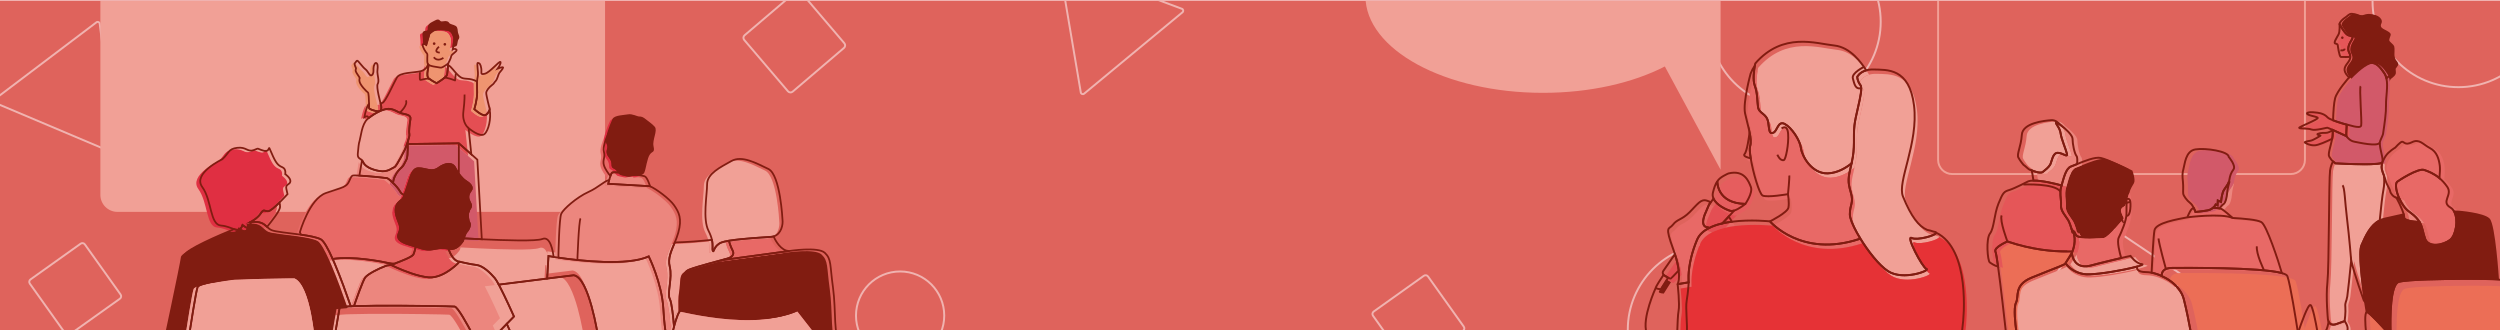<?xml version="1.0" encoding="utf-8"?>
<!-- Generator: Adobe Illustrator 24.0.3, SVG Export Plug-In . SVG Version: 6.00 Build 0)  -->
<svg version="1.1" id="Layer_1" xmlns="http://www.w3.org/2000/svg" xmlns:xlink="http://www.w3.org/1999/xlink" x="0px" y="0px"
	 viewBox="0 0 1280 169" style="enable-background:new 0 0 1280 169;" xml:space="preserve">
<style type="text/css">
	.st0{clip-path:url(#SVGID_2_);}
	.st1{clip-path:url(#SVGID_4_);}
	.st2{fill:#DF635C;}
	.st3{clip-path:url(#SVGID_8_);}
	.st4{clip-path:url(#SVGID_10_);}
	.st5{fill:none;stroke:#F0B3B0;stroke-miterlimit:10;}
	.st6{clip-path:url(#SVGID_12_);fill:none;stroke:#F0B3B0;stroke-miterlimit:10;}
	.st7{clip-path:url(#SVGID_14_);fill:none;stroke:#F0B3B0;stroke-miterlimit:10;}
	.st8{clip-path:url(#SVGID_16_);fill:none;stroke:#F0B3B0;stroke-miterlimit:10;}
	.st9{clip-path:url(#SVGID_18_);fill:none;stroke:#F0B3B0;stroke-miterlimit:10;}
	.st10{clip-path:url(#SVGID_20_);fill:none;stroke:#F0B3B0;stroke-miterlimit:10;}
	.st11{clip-path:url(#SVGID_22_);fill:none;stroke:#F0B3B0;stroke-miterlimit:10;}
	.st12{clip-path:url(#SVGID_24_);fill:none;stroke:#F0B3B0;stroke-miterlimit:10;}
	.st13{clip-path:url(#SVGID_26_);fill:none;stroke:#F0B3B0;stroke-miterlimit:10;}
	.st14{clip-path:url(#SVGID_28_);fill:none;stroke:#F0B3B0;stroke-miterlimit:10;}
	.st15{clip-path:url(#SVGID_30_);fill:none;stroke:#F0B3B0;stroke-miterlimit:10;}
	.st16{clip-path:url(#SVGID_32_);fill:none;stroke:#F1A096;stroke-miterlimit:10;}
	.st17{clip-path:url(#SVGID_34_);fill:#F1A096;}
	.st18{clip-path:url(#SVGID_36_);}
	.st19{fill:none;}
	.st20{fill:#E55658;}
	.st21{fill:#811C11;stroke:#811C11;stroke-width:1.003;stroke-miterlimit:10;}
	.st22{fill:#D25969;}
	.st23{fill:#EC6E56;}
	.st24{fill:#EC867E;}
	.st25{fill:#E86966;}
	.st26{fill:#F1A096;}
	.st27{fill:#811C11;}
	.st28{fill:none;stroke:#811C11;stroke-miterlimit:10;}
	.st29{fill:none;stroke:#811C11;stroke-linejoin:round;stroke-miterlimit:10;}
	.st30{clip-path:url(#SVGID_38_);}
	.st31{fill:#E44E53;}
	.st32{fill:#E63236;}
	.st33{fill:#E65D5E;}
	.st34{clip-path:url(#SVGID_40_);}
	.st35{fill:#E02F42;}
	.st36{fill:#EF9470;}
	.st37{fill:none;stroke:#E02F42;stroke-width:0.914;stroke-miterlimit:10;}
	.st38{fill:none;stroke:#811C11;stroke-width:0.914;stroke-miterlimit:10;}
	.st39{fill:#811C11;stroke:#811C11;stroke-width:0.801;stroke-miterlimit:10;}
	.st40{fill:none;stroke:#811C11;stroke-width:0.914;stroke-linejoin:round;stroke-miterlimit:10;}
	.st41{clip-path:url(#SVGID_42_);fill:#F1A096;}
	.st42{clip-path:url(#SVGID_44_);}
	.st43{clip-path:url(#SVGID_46_);}
</style>
<g>
	<g>
		<defs>
			<rect id="SVGID_1_" x="-1.54" width="1283.08" height="171.86"/>
		</defs>
		<clipPath id="SVGID_2_">
			<use xlink:href="#SVGID_1_"  style="overflow:visible;"/>
		</clipPath>
		<g class="st0">
			<g>
				<defs>
					<rect id="SVGID_3_" x="-1.54" width="1283.08" height="171.86"/>
				</defs>
				<clipPath id="SVGID_4_">
					<use xlink:href="#SVGID_3_"  style="overflow:visible;"/>
				</clipPath>
				<g class="st1">
					<polyline class="st2" points="912.29,171.99 -30.56,171.99 -30.56,0.13 1281.71,0.13 1281.71,171.99 912.29,171.99 					"/>
				</g>
			</g>
			<g>
				<defs>
					<rect id="SVGID_6_" x="-1.54" width="1283.08" height="171.86"/>
				</defs>
				<clipPath id="SVGID_8_">
					<use xlink:href="#SVGID_6_"  style="overflow:visible;"/>
				</clipPath>
				<g class="st3">
					<g>
						<defs>
							<rect id="SVGID_9_" x="-1.54" width="1283.08" height="171.86"/>
						</defs>
						<clipPath id="SVGID_10_">
							<use xlink:href="#SVGID_9_"  style="overflow:visible;"/>
						</clipPath>
						<g class="st4">
							<rect x="-1.54" class="st5" width="1283.08" height="171.86"/>
						</g>
					</g>
					<g>
						<rect id="SVGID_5_" x="-1.54" class="st5" width="1283.08" height="171.86"/>
					</g>
				</g>
			</g>
			<g>
				<defs>
					<rect id="SVGID_11_" x="-1.54" width="1283.08" height="171.86"/>
				</defs>
				<clipPath id="SVGID_12_">
					<use xlink:href="#SVGID_11_"  style="overflow:visible;"/>
				</clipPath>
				<circle class="st6" cx="877.4" cy="168.81" r="43.97"/>
			</g>
			<g>
				<defs>
					<rect id="SVGID_13_" x="-1.54" width="1283.08" height="171.86"/>
				</defs>
				<clipPath id="SVGID_14_">
					<use xlink:href="#SVGID_13_"  style="overflow:visible;"/>
				</clipPath>
				<circle class="st7" cx="1258.71" cy="0.66" r="43.97"/>
			</g>
			<g>
				<defs>
					<rect id="SVGID_15_" x="-1.54" width="1283.08" height="171.86"/>
				</defs>
				<clipPath id="SVGID_16_">
					<use xlink:href="#SVGID_15_"  style="overflow:visible;"/>
				</clipPath>
				<path class="st8" d="M723.43,187.68l25.66-18.29c0.7-0.5,0.86-1.46,0.36-2.16l-18.29-25.66c-0.5-0.7-1.46-0.86-2.16-0.36
					l-25.66,18.29c-0.7,0.5-0.86,1.46-0.36,2.16l18.29,25.66C721.76,188.01,722.73,188.17,723.43,187.68z"/>
			</g>
			<g>
				<defs>
					<rect id="SVGID_17_" x="-1.54" width="1283.08" height="171.86"/>
				</defs>
				<clipPath id="SVGID_18_">
					<use xlink:href="#SVGID_17_"  style="overflow:visible;"/>
				</clipPath>
				<circle class="st9" cx="918.95" cy="11.17" r="43.97"/>
			</g>
			<g>
				<defs>
					<rect id="SVGID_19_" x="-1.54" width="1283.08" height="171.86"/>
				</defs>
				<clipPath id="SVGID_20_">
					<use xlink:href="#SVGID_19_"  style="overflow:visible;"/>
				</clipPath>
				<circle class="st10" cx="460.86" cy="161.58" r="22.59"/>
			</g>
			<g>
				<defs>
					<rect id="SVGID_21_" x="-1.54" width="1283.08" height="171.86"/>
				</defs>
				<clipPath id="SVGID_22_">
					<use xlink:href="#SVGID_21_"  style="overflow:visible;"/>
				</clipPath>
				<path class="st11" d="M35.72,171.24l25.66-18.29c0.7-0.5,0.86-1.46,0.36-2.16l-18.29-25.66c-0.5-0.7-1.46-0.86-2.16-0.36
					l-25.66,18.29c-0.7,0.5-0.86,1.46-0.36,2.16l18.29,25.66C34.05,171.57,35.02,171.73,35.72,171.24z"/>
			</g>
			<g>
				<defs>
					<rect id="SVGID_23_" x="-1.54" width="1283.08" height="171.86"/>
				</defs>
				<clipPath id="SVGID_24_">
					<use xlink:href="#SVGID_23_"  style="overflow:visible;"/>
				</clipPath>
				<path class="st12" d="M1044.19,157.49l41.29,27.76c1.12,0.75,2.64,0.46,3.39-0.66l27.76-41.29c0.75-1.12,0.46-2.64-0.66-3.39
					l-41.29-27.76c-1.12-0.75-2.64-0.46-3.39,0.66l-27.76,41.29C1042.77,155.22,1043.07,156.73,1044.19,157.49z"/>
			</g>
			<g>
				<defs>
					<rect id="SVGID_25_" x="-1.54" width="1283.08" height="171.86"/>
				</defs>
				<clipPath id="SVGID_26_">
					<use xlink:href="#SVGID_25_"  style="overflow:visible;"/>
				</clipPath>
				<path class="st13" d="M381.04,20.45l22.4,26.29c0.61,0.71,1.68,0.8,2.39,0.19l26.29-22.4c0.71-0.61,0.8-1.68,0.19-2.39
					l-22.4-26.29c-0.61-0.71-1.68-0.8-2.39-0.19l-26.29,22.4C380.52,18.66,380.44,19.73,381.04,20.45z"/>
			</g>
			<g>
				<defs>
					<rect id="SVGID_27_" x="-1.54" width="1283.08" height="171.86"/>
				</defs>
				<clipPath id="SVGID_28_">
					<use xlink:href="#SVGID_27_"  style="overflow:visible;"/>
				</clipPath>
				<path class="st14" d="M542.45-17.13l10.92,64.48c0.13,0.79,1.07,1.13,1.68,0.63l50.39-41.7c0.61-0.51,0.45-1.49-0.3-1.77
					l-61.3-22.79C543.08-18.55,542.31-17.91,542.45-17.13z"/>
			</g>
			<g>
				<defs>
					<rect id="SVGID_29_" x="-1.54" width="1283.08" height="171.86"/>
				</defs>
				<clipPath id="SVGID_30_">
					<use xlink:href="#SVGID_29_"  style="overflow:visible;"/>
				</clipPath>
				<path class="st15" d="M59.12,77.01l-8.07-64.9c-0.1-0.79-1.02-1.18-1.65-0.7L-2.78,50.86c-0.64,0.48-0.51,1.47,0.22,1.78
					L57.69,78.1C58.42,78.41,59.22,77.81,59.12,77.01z"/>
			</g>
		</g>
	</g>
	<g>
		<defs>
			<rect id="SVGID_31_" x="-1.54" width="1283.08" height="171.86"/>
		</defs>
		<clipPath id="SVGID_32_">
			<use xlink:href="#SVGID_31_"  style="overflow:visible;"/>
		</clipPath>
		<path class="st16" d="M999.54,89.11h173.36c3.99,0,7.23-3.24,7.23-7.23v-94.9c0-3.99-3.24-7.23-7.23-7.23H999.54
			c-3.99,0-7.23,3.24-7.23,7.23v94.9C992.31,85.87,995.55,89.11,999.54,89.11z"/>
	</g>
	<g>
		<defs>
			<rect id="SVGID_33_" x="-1.54" width="1283.08" height="171.86"/>
		</defs>
		<clipPath id="SVGID_34_">
			<use xlink:href="#SVGID_33_"  style="overflow:visible;"/>
		</clipPath>
		<path class="st17" d="M60.14,108.48h240.9c4.83,0,8.75-3.92,8.75-8.75V0.82c0-4.83-3.92-8.75-8.75-8.75H60.14
			c-4.83,0-8.75,3.92-8.75,8.75v98.91C51.38,104.56,55.3,108.48,60.14,108.48z"/>
	</g>
	<g>
		<defs>
			<rect id="SVGID_35_" x="-1.54" width="1283.08" height="171.86"/>
		</defs>
		<clipPath id="SVGID_36_">
			<use xlink:href="#SVGID_35_"  style="overflow:visible;"/>
		</clipPath>
		<g class="st18">
			<g>
				<path class="st19" d="M1226.23,98.51c0.22,1.34,1.79,3.02,3.25,3.36c0,0,2.86,5.25,3.69,8.51c-3.33,0.74-6.84,1.59-9.69,2.18
					c-0.94,0.19-1.79,0.51-2.59,0.91c0.68-6.96,1.37-13.08,1.89-15.65c0.51-2.51,0.5-5.06,0.26-7.34c0.3,0.78,0.61,1.59,0.85,2.56
					C1224.44,95.26,1226.01,97.17,1226.23,98.51z"/>
				<path class="st20" d="M1203.68,18.3c1.64,0.72,3.39,0.1,1.64,2.87c-1.74,2.77-1.74,4.72-1.03,6.05
					c0.23,0.43,0.43,0.88,0.54,1.36l-0.44,0.9c0,0-3.39,0.1-4.31,0s-1.64-6.16-1.64-6.16s-0.1-0.51-1.23-0.72s0.82-3.08,1.64-4.62
					c0.82-1.54,0.51-5.34,0.51-5.34S1202.04,17.58,1203.68,18.3z"/>
				<path class="st21" d="M1204.83,28.58c-0.11-0.47-0.3-0.92-0.54-1.36c-0.72-1.33-0.72-3.28,1.03-6.05c1.74-2.77,0-2.15-1.64-2.87
					s-4.31-5.64-4.31-5.64c0.1-1.03,1.33-2.36,3.39-3.69c0.84-0.55,1.52-1.54,2.72-1.58c1.72-0.07,3.87,1.99,6.62,0.97
					c3.94-1.47,7.74,1.32,6.76,3.34c-1.77,3.65,3.21,3.8,4.65,5.75c0.34,0.47-0.96,2.21-0.66,3.43c0.23,0.96,2.17,2,2.54,3.1
					c0.27,0.81-0.05,3.95,0.11,4.76c0.48,2.46,1.09,2.41,1.66,3.43c0.61,1.08-0.11,1.31-1,2.76c-0.22,0.36,0.15,2.24,0,2.65
					c-0.56,1.53-2.45,2.19-2.67,2.89c-0.02,0.05-0.05,0.08-0.07,0.12c-0.21-1-0.54-1.92-1.06-2.68c-2.57-3.8-4.62-6.26-8.52-5.13
					c-3.9,1.13-9.54,7.18-9.54,7.18l0,0c-0.5-0.44-1.03-1-1.54-1.75c-1.74-2.57-0.41-4.1,1.13-6.16
					C1204.92,30.67,1205.06,29.57,1204.83,28.58z"/>
				<path class="st20" d="M1195.6,71.38c-2.83,1.37-7.08,3.28-8.86,3.35c-2.77,0.1-4.21-0.92-5.03-1.33
					c-0.82-0.41,1.54-0.82,2.87-1.03s5.03-2.57,5.03-2.57s-1.13-0.21-1.54-0.62s2.15-0.92,4.21-0.82c1.13,0.06,2.57-0.73,3.64-1.44
					c-0.02,0.8-0.03,1.53-0.04,2.16C1195.86,69.84,1195.76,70.61,1195.6,71.38z"/>
				<path class="st20" d="M1188.18,60.57c-0.92-0.72-5.85-1.23-5.44-2.26s5.85-0.31,6.87,0s2.36,0.72,3.69,2.15
					c0.4,0.44,1.46,0.95,2.74,1.45c2.93,1.15,7.01,2.24,7.01,2.24s-0.31,5.13-0.21,5.85c0,0-2.53-1.17-5.02-2.29
					c-0.64-0.29-1.27-0.57-1.86-0.83c-0.02-0.01-0.04-0.02-0.05-0.02c-1.49-0.66-2.68-1.16-2.82-1.16c-0.41,0-6.26,1.64-8.11,0.92
					s-5.95-0.31-6.26-0.82C1178.44,65.29,1189.11,61.29,1188.18,60.57z"/>
				<path class="st22" d="M1195.6,71.38c0.15-0.77,0.26-1.54,0.27-2.29c0.01-0.63,0.03-1.36,0.04-2.16c0-0.02,0-0.04,0-0.06
					c0.02,0.01,0.04,0.02,0.05,0.02c0.59,0.26,1.22,0.54,1.86,0.83c2.48,1.12,5.02,2.29,5.02,2.29c-0.1-0.72,0.21-5.85,0.21-5.85
					s-4.08-1.09-7.01-2.24c0.15-4.32,0.43-8.98,1.06-11.3c1.02-3.79,7.15-10.64,7.18-10.67l0,0c0,0,5.64-6.05,9.54-7.18
					c3.9-1.13,5.95,1.33,8.52,5.13c0.52,0.76,0.85,1.68,1.06,2.68c0.84,3.99-0.32,9.47-0.24,13.32c0.09,4.22-0.72,9.61-1.53,15.03
					c-0.11,0.78-1.63,3.57-1.65,4.34c-0.09,3.82,2.05,8.33,1.23,10.18c-0.05,0.12-0.2,0.22-0.43,0.32
					c-0.86,0.36-2.89,0.54-5.41,0.62c-0.95,0.03-1.97,0.04-3.03,0.04c-6.81,0.01-15.04-0.47-15.04-0.47s-0.56-0.4-1.27-0.96
					c-0.87-0.69-1.35-1.65-1.92-2.44C1193.27,79.37,1194.82,75.37,1195.6,71.38z"/>
				<path class="st23" d="M1213.82,170.2c-0.3-3.1-0.73-9.2,0.37-9.76c0.11-0.06,0.24-0.06,0.38,0c1.47,0.67,6.8,6.42,9.81,9.75
					L1213.82,170.2L1213.82,170.2z"/>
				<path class="st24" d="M1230.95,102.36c1.22,2.66,3.05,5.29,5.35,6.9c0.17,0.12,0.31,0.23,0.47,0.35
					c2.25,1.64,3.62,3.19,4.52,4.7c-3.58-0.2-7.96-0.77-7.9-2.36c0.02-0.42-0.07-0.96-0.23-1.57c-0.83-3.26-3.69-8.51-3.69-8.51
					C1229.78,101.94,1230.31,102.12,1230.95,102.36z"/>
				<path class="st25" d="M1221.98,84.92c0.26-1.35,0.93-2.8,1.9-4.32c1.57-2.46,4.93-4.37,4.93-4.37s2.46-2.8,3.47-3.02
					c1.01-0.22,1.46,2.13,5.15,0.22c3.69-1.9,5.6,1.12,9.18,3.02c3.58,1.9,4.59,5.6,5.04,9.07c0.16,1.27,0.06,3.69-0.17,6.32
					c-2.84-2.4-5.65-3.43-7.78-4.19c-3.13-1.12-13.35,5.57-13.88,6.05c-0.59,0.52-0.73,1.86-0.47,3.56c0.23,1.51,0.78,3.31,1.61,5.1
					c-0.64-0.24-1.17-0.42-1.48-0.49c-1.46-0.34-3.02-2.02-3.25-3.36c-0.22-1.34-1.79-3.25-2.35-5.49
					c-0.24-0.96-0.54-1.78-0.85-2.56c-0.4-1.03-0.8-2-1.06-3.15C1221.81,86.55,1221.81,85.75,1221.98,84.92z"/>
				<path class="st25" d="M1229.81,93.7c0.54-0.47,10.75-7.17,13.88-6.05c2.13,0.76,4.94,1.78,7.78,4.19
					c1.34,1.13,2.69,2.57,3.98,4.43c2.96,4.28-3.47,7.61,1.68,10.64c0.77,0.45,1.37,1.14,1.83,1.97c2.32,4.22,0.93,12.35-2.06,14.6
					c-3.58,2.69-10.97,4.14-12.76-0.56c-1.15-3.01-1.16-5.74-2.85-8.61c-0.89-1.51-2.27-3.06-4.52-4.7
					c-0.16-0.12-0.3-0.23-0.47-0.35c-2.3-1.61-4.13-4.24-5.35-6.9c-0.82-1.79-1.37-3.59-1.61-5.1
					C1229.08,95.55,1229.22,94.22,1229.81,93.7z"/>
				<path class="st23" d="M1179.34,170.2c1.09-3.21,4.85-14.04,6.11-13.41c1.09,0.55,2.72,9.01,3.5,13.41H1179.34z"/>
				<path class="st23" d="M1125.84,172.2c-0.78-4.24-2.12-11.08-3.51-16.47c-0.49-1.88-1.4-3.61-2.6-5.16
					c-2.23-2.89-5.45-5.15-8.73-6.63c0.08-1.76,0.63-4.13,5.46-4.13c6.24,0,45.18-0.38,56.12,2.65c1.59,0.44,2.59,0.95,2.81,1.55
					c1.53,4.15,4.61,23.8,5.29,28.21h-54.84V172.2z"/>
				<path class="st24" d="M1136.9,105.33l0.95,0.41l0.14-2.45l1.64,0.68c0,0,0.27-2.86,0.95-4.91c0.57-1.72,2.2-3.16,2.95-5.04
					l0.32-0.01c0,0-0.95,3.27-1.09,5.45s-0.82,5.04-1.91,5.73c-0.66,0.41-1.46,1.41-2,2.14c-0.88-0.17-2.03-0.27-3.31-0.31
					C1136.51,106.2,1136.9,105.33,1136.9,105.33z"/>
				<path class="st25" d="M1104.07,118.86c0.74-3.95,11.84-5.67,16.77-6.66c0.01,0,0.03,0,0.04-0.01c0.81-1.9,1.98-4.66,3.09-4.66
					c0.08,0,0.19,0,0.31-0.01c0.49,1.03,0.78,1.91,0.78,1.91s3.27-0.27,6.27-0.82c0.44-0.08,0.83-0.2,1.18-0.35
					c0.63-0.26,1.15-0.6,1.56-0.95c1.27,0.04,2.43,0.14,3.31,0.31c0.57,0.11,1.03,0.26,1.31,0.45c1.4,0.93,3.95,3.14,5.42,4.45
					c5.2,0.3,12.6,0.85,14.71,2.14c2.68,1.65,8.61,19.6,10.5,26.07c-10.94-3.02-49.88-2.65-56.12-2.65c-4.84,0-5.39,2.37-5.46,4.13
					c-1.75-0.79-3.51-1.35-5.15-1.67C1102.92,133.55,1103.56,121.6,1104.07,118.86z"/>
				<path class="st22" d="M1120.41,87.06c0.68-2.18,0.95-9.13,6.13-9.95s16.9,0.95,17.04,3.82c0,0,3.82,4.5,2.45,6.41
					c-1.36,1.91-1.77,3.14-2.18,5.59c-0.06,0.39-0.18,0.75-0.32,1.1c-0.75,1.88-2.37,3.31-2.95,5.04c-0.68,2.04-0.95,4.91-0.95,4.91
					l-1.64-0.68l-0.14,2.45l-0.95-0.41c0,0-0.39,0.88-1.35,1.7c-0.41,0.35-0.93,0.69-1.56,0.95c-0.36,0.15-0.75,0.27-1.18,0.35
					c-3,0.55-6.27,0.82-6.27,0.82s-0.28-0.88-0.78-1.91c-0.48-0.99-1.15-2.12-1.95-2.72c-1.64-1.23-3.41-3.68-3.54-4.77
					c-0.14-1.09,0.14-3.41-0.14-6.13C1119.86,90.88,1119.73,89.24,1120.41,87.06z"/>
				<path class="st26" d="M1032.82,171.2c-0.01-0.09-0.02-0.17-0.04-0.28c-0.42-3.07-1.44-11.62-0.11-14.29
					c1.64-3.27-1.23-9,7.91-12.81c5.2-2.17,10.45-4.13,14.1-5.63c1.47-0.61,2.68-1.14,3.53-1.59c0.18,0.27,0.51,0.7,1.01,1.22
					c1.31,1.37,3.79,3.29,7.83,4.06c0.04,0.01,0.07,0.02,0.11,0.02c1.72,0.32,4.79,0.16,8.33-0.24c3.94-0.45,8.46-1.21,12.38-2
					c2.67-0.54,5.06-1.09,6.79-1.56c-0.22,1.09,0.11,2.84,4.53,2.84c0.89,0,1.86,0.11,2.88,0.3c1.64,0.32,3.4,0.88,5.15,1.67
					c3.28,1.48,6.5,3.74,8.73,6.63c1.2,1.55,2.11,3.28,2.6,5.16c1.39,5.4,2.73,12.23,3.51,16.47h-89.24V171.2z"/>
				<path class="st26" d="M1062.72,131.27l0.58-0.86c0,0,0.45,5.67,5.52,6.48c1.17,0.19,2.58,0.11,4.29-0.35
					c1.2-0.32,2.42-0.64,3.66-0.96c4.29-1.1,8.62-2.13,11.77-2.86c2.86-0.66,4.75-1.08,4.75-1.08s2.59,3.82,5.86,4.23
					c0.99,0.12-0.16,0.62-2.49,1.25c-1.73,0.47-4.12,1.02-6.79,1.56c-3.92,0.79-8.44,1.55-12.38,2c-3.54,0.4-6.61,0.55-8.33,0.24
					c-0.04-0.01-0.07-0.02-0.11-0.02c-4.05-0.77-6.52-2.69-7.83-4.06c-0.5-0.52-0.83-0.96-1.01-1.22c-0.12-0.17-0.18-0.28-0.18-0.28
					L1062.72,131.27z"/>
				<path class="st27" d="M1057.4,98.69c0.04-0.86,0.17-1.74,0.44-2.63c0.05-0.16,0.1-0.33,0.15-0.5c1.04-3.56,2.16-8.81,4.89-9.72
					c0.72-0.24,1.78-0.68,3.03-1.2c3.76-1.55,9.24-3.78,12.1-3.16c3.82,0.82,13.77,5.86,13.77,5.86s1.77,4.63,0.82,6.41
					c-0.79,1.47-1.94,3.04-2.32,4.93c-0.08-0.15-2.18,6.66-2.18,6.66s-2.18,1.09-2.18,2.32s1.5,4.09,1.5,4.09
					s-7.91,9.81-10.22,10.09c-1.17,0.14-2.84,0.24-4.61,0.27c-1.72,0.03-3.53,0-5.07-0.14c-3.14-0.27-2.18-2.86-3.68-3
					c-0.11-0.01-0.21,0.07-0.3,0.2c-0.67-2.21-1.52-4.74-2.15-5.79c-1.23-2.04-3.95-4.91-3.68-7.63
					C1057.91,103.69,1057.27,101.27,1057.4,98.69z"/>
				<path class="st26" d="M1057.49,68.81c0.41,3.12,2.85,8.56,3.26,10.6s-1.9-0.41-4.62-0.54c-2.72-0.14-3.12,4.48-3.94,5.98
					c-0.82,1.49-2.45,2.72-3.8,3.8s-5.71-0.82-5.71-0.82s-1.09-0.14-1.77-0.82s-2.45-2.04-2.45-2.04s-1.63-1.9-2.58-3.67
					s1.36-5.57,1.77-11.68s11.55-7.2,15.08-7.47c1.92-0.15,3.56,1.15,4.66,2.37c-1-0.73-1.8-1.19-2.08-1.15
					C1054.36,63.52,1057.08,65.69,1057.49,68.81z"/>
				<path class="st24" d="M1048.38,88.65c1.36-1.09,2.99-2.31,3.8-3.8c0.82-1.49,1.22-6.11,3.94-5.98c2.72,0.14,5.03,2.58,4.62,0.54
					s-2.85-7.47-3.26-10.6c-0.41-3.12-3.12-5.3-2.17-5.43c0.27-0.04,1.08,0.42,2.08,1.15c2.49,1.81,6.21,5.3,6.21,7.14
					c0,2.58,0.95,7.47,2.04,8.83c0.48,0.61,0.46,2.37,0.28,4.14c-1.25,0.52-2.32,0.96-3.03,1.2c-2.73,0.91-3.85,6.16-4.89,9.72
					c-3.56-0.96-10.14-2.55-14.4-2.47c-0.21-1.84-0.91-5.25-0.91-5.25S1047.03,89.74,1048.38,88.65z"/>
				<g>
					<path class="st26" d="M1203.32,169.9h-11c0.74-1.34,1.18-3.22,1.45-4.86c0.48,0.98,1.59,2.07,4.1,1.16
						c4.09-1.49,4.09-1.49,4.09-1.49s1.83,2.36,1.53,4.3C1203.46,169.27,1203.4,169.57,1203.32,169.9z"/>
					<path class="st26" d="M1193.17,144.99c0.87-7.56,0.74-53.31,1.36-57.4c0.32-2.1,0.96-3.61,1.52-4.58
						c0.71,0.56,1.27,0.96,1.27,0.96s8.23,0.48,15.04,0.47c1.06,0,2.08-0.01,3.03-0.04c2.52-0.08,4.55-0.26,5.41-0.62
						c0.08,0.26,0.16,0.54,0.25,0.85c-0.16,0.83-0.17,1.63,0,2.4c0.26,1.15,0.66,2.12,1.06,3.15c0.24,2.28,0.25,4.83-0.26,7.34
						c-0.52,2.57-1.21,8.69-1.89,15.65c-4.7,2.34-7.23,7.87-9.33,12.72c-1.59,3.66,0.29,18.72,1.82,28.97
						c-0.34-0.29-0.59-0.57-0.67-0.8c-0.29-0.87-4.56-12.47-6.44-20.32c-0.7,6.96-1.68,16.4-1.99,18.34
						c-0.5,3.1-1.24,2.85-0.99,5.46c0.25,2.6-0.37,7.19-0.37,7.19s0,0-4.09,1.49c-2.51,0.91-3.61-0.18-4.1-1.16
						c-0.31-0.62-0.37-1.2-0.37-1.2S1192.3,152.56,1193.17,144.99z"/>
				</g>
				<path class="st25" d="M1063.56,129.36c0,0,2.36-5.48,0.27-10.39h0.01c1.5,0.14,0.55,2.73,3.68,3c1.55,0.13,3.36,0.17,5.07,0.14
					c1.76-0.03,3.43-0.14,4.61-0.27c2.32-0.27,10.22-10.09,10.22-10.09s-1.5-2.86-1.5-4.09c0-1.23,2.18-2.32,2.18-2.32
					s2.09-6.81,2.18-6.66c1.55,2.74,0.83,7.93,0.96,11.16c0.14,3.41-2.59,9.68-3.95,12.4c-1.05,2.1,0.49,7.93,1.25,10.49
					c-3.15,0.73-7.48,1.77-11.77,2.86c-1.23,0.32-2.46,0.64-3.66,0.96c-1.71,0.46-3.12,0.53-4.29,0.35
					c-5.07-0.81-5.52-6.48-5.52-6.48L1063.56,129.36z"/>
				<path class="st28" d="M1063.53,119.16c-0.1-0.33-0.2-0.66-0.31-0.99l0.26,0.05c0.13,0.25,0.24,0.5,0.35,0.75
					C1063.72,118.96,1063.62,119.03,1063.53,119.16z"/>
				<path class="st23" d="M1059.01,135.3c-0.85,0.45-2.06,0.98-3.53,1.59c-3.65,1.51-8.9,3.46-14.1,5.63
					c-9.13,3.82-6.27,9.54-7.91,12.81c-1.33,2.67-0.31,11.22,0.11,14.29l-0.52,0.28h-4.81c-0.69-6.24-2.58-23.06-3.96-33.03
					c-0.57-4.11-1.05-7.06-1.33-7.61c-1.11-2.22,6.11-5.28,6.11-5.28c12.72,4.3,23.46,5.15,30.27,5.08
					c0.77-0.01,2.92-0.15,2.92-0.11c0,0.71-3.43,6.07-3.43,6.07S1058.9,135.13,1059.01,135.3z"/>
				<path class="st20" d="M1021.35,120.17c2.17-2.85,2.04-9.65,4.35-15.35c2.31-5.71,2.85-6.11,5.57-6.93s9.51-4.35,9.51-4.35
					c0.7-0.3,1.67-0.44,2.81-0.46c4.26-0.08,10.85,1.51,14.4,2.47c-0.05,0.17-0.1,0.34-0.15,0.5c-0.27,0.89-0.4,1.77-0.44,2.63
					c-0.13,2.58,0.51,5,0.31,7.05c-0.27,2.73,2.45,5.59,3.68,7.63c0.54,0.9,1.23,2.86,1.84,4.79c0.11,0.33,0.21,0.67,0.31,0.99
					c0.09-0.13,0.19-0.2,0.29-0.2c2.09,4.91-0.27,10.39-0.27,10.39s-2.25-0.01-3.02,0c-6.81,0.07-17.55-0.79-30.27-5.08
					c0,0-7.23,3.06-6.11,5.28c0.28,0.55,0.76,3.5,1.33,7.61c-1.7-0.44-3.49-1.6-4.27-2.19
					C1020.13,134.16,1019.17,123.02,1021.35,120.17z"/>
				<path class="st27" d="M1278.95,142.76c0,0-1.82-27.72-4.65-30.55c-2.83-2.83-15.41-3.85-15.41-3.85
					c-0.74-0.04-1.54-0.08-2.39-0.1c2.32,4.22,0.93,12.35-2.06,14.6c-3.58,2.69-10.97,4.14-12.76-0.56
					c-1.15-3.01-1.16-5.74-2.85-8.61c-3.58-0.2-7.96-0.77-7.9-2.36c0.02-0.42-0.07-0.96-0.23-1.57c-3.33,0.74-6.84,1.59-9.69,2.18
					c-0.94,0.19-1.79,0.51-2.59,0.91c-4.7,2.34-7.23,7.87-9.33,12.72c-1.59,3.66,0.29,18.72,1.82,28.97
					c0.3,1.98,0.58,3.79,0.82,5.29c0.11-0.06,0.24-0.06,0.38,0c1.47,0.67,6.8,6.42,9.81,9.75h2.03c-0.17-6.46-0.23-24.04,4.25-25.28
					c4.62-1.27,24.5-1.48,30.69-1.51v-0.03H1278.95z"/>
				<path class="st23" d="M1294.86,174.82c0,0-5.67-24.89-6.68-26.91s-26.13-1.59-26.13-1.59c-6.19,0.03-26.07,0.23-30.69,1.51
					c-4.47,1.23-4.42,18.82-4.25,25.28h28.32l-0.02,0.1L1294.86,174.82z"/>
			</g>
			<g>
				<path class="st19" d="M1223.76,97.89c0.22,1.34,1.79,3.02,3.25,3.36c0,0,2.86,5.25,3.69,8.51c-3.33,0.74-6.84,1.59-9.69,2.18
					c-0.94,0.19-1.79,0.51-2.59,0.91c0.68-6.96,1.37-13.08,1.89-15.65c0.51-2.51,0.5-5.06,0.26-7.34c0.3,0.78,0.6,1.59,0.85,2.56
					C1221.97,94.64,1223.54,96.54,1223.76,97.89z"/>
				<path class="st29" d="M1202.15,17.97c1.64,0.72,3.39,0.1,1.64,2.87s-1.74,4.72-1.03,6.05c0.23,0.43,0.43,0.88,0.54,1.36
					l-0.44,0.9c0,0-3.39,0.1-4.31,0s-1.64-6.16-1.64-6.16s-0.1-0.51-1.23-0.72s0.82-3.08,1.64-4.62c0.82-1.54,0.51-5.34,0.51-5.34
					S1200.51,17.26,1202.15,17.97z"/>
				<path class="st29" d="M1203.3,28.26c-0.11-0.47-0.3-0.92-0.54-1.36c-0.72-1.33-0.72-3.28,1.03-6.05s0-2.15-1.64-2.87
					s-4.31-5.64-4.31-5.64c0.1-1.03,1.33-2.36,3.39-3.69c0.84-0.55,1.52-1.54,2.72-1.58c1.72-0.07,3.87,1.99,6.62,0.97
					c3.94-1.47,7.74,1.32,6.76,3.34c-1.77,3.65,3.21,3.8,4.65,5.75c0.34,0.47-0.96,2.21-0.66,3.43c0.23,0.96,2.17,2,2.54,3.1
					c0.27,0.81-0.05,3.95,0.11,4.76c0.48,2.46,1.09,2.41,1.66,3.43c0.61,1.08-0.11,1.31-1,2.76c-0.22,0.36,0.15,2.24,0,2.65
					c-0.56,1.53-2.45,2.19-2.67,2.89c-0.02,0.05-0.05,0.08-0.07,0.12c-0.21-1-0.54-1.92-1.06-2.68c-2.57-3.8-4.62-6.26-8.52-5.13
					c-3.9,1.13-9.54,7.18-9.54,7.18l0,0c-0.5-0.44-1.03-1-1.54-1.75c-1.74-2.57-0.41-4.1,1.13-6.16
					C1203.39,30.34,1203.53,29.24,1203.3,28.26z"/>
				<path class="st29" d="M1194.07,71.05c-2.83,1.37-7.08,3.28-8.86,3.35c-2.77,0.1-4.21-0.92-5.03-1.33
					c-0.82-0.41,1.54-0.82,2.87-1.03s5.03-2.57,5.03-2.57s-1.13-0.21-1.54-0.62s2.15-0.92,4.21-0.82c1.13,0.06,2.57-0.73,3.64-1.44
					c-0.02,0.8-0.03,1.53-0.04,2.16C1194.33,69.51,1194.23,70.28,1194.07,71.05z"/>
				<path class="st29" d="M1186.65,60.25c-0.92-0.72-5.85-1.23-5.44-2.26s5.85-0.31,6.87,0s2.36,0.72,3.69,2.15
					c0.4,0.44,1.46,0.95,2.74,1.45c2.93,1.15,7.01,2.24,7.01,2.24s-0.31,5.13-0.21,5.85c0,0-2.53-1.17-5.02-2.29
					c-0.64-0.29-1.27-0.57-1.86-0.83c-0.02-0.01-0.04-0.02-0.06-0.02c-1.49-0.66-2.68-1.16-2.82-1.16c-0.41,0-6.26,1.64-8.11,0.92
					s-5.95-0.31-6.26-0.82C1176.91,64.97,1187.58,60.96,1186.65,60.25z"/>
				<path class="st28" d="M1194.07,71.05c0.15-0.77,0.26-1.54,0.27-2.29c0.01-0.63,0.03-1.36,0.04-2.16c0-0.02,0-0.04,0-0.06
					c0.02,0.01,0.04,0.02,0.06,0.02c0.59,0.26,1.22,0.54,1.86,0.83c2.48,1.12,5.02,2.29,5.02,2.29c-0.1-0.72,0.21-5.85,0.21-5.85
					s-4.08-1.09-7.01-2.24c0.15-4.32,0.43-8.98,1.06-11.3c1.02-3.79,7.15-10.64,7.18-10.67l0,0c0,0,5.64-6.05,9.54-7.18
					c3.9-1.13,5.95,1.33,8.52,5.13c0.52,0.76,0.85,1.68,1.06,2.68c0.84,3.99-0.32,9.47-0.24,13.32c0.09,4.22-0.72,9.61-1.53,15.03
					c-0.11,0.78-1.63,3.57-1.65,4.34c-0.09,3.82,2.05,8.33,1.23,10.18c-0.05,0.12-0.2,0.22-0.43,0.32
					c-0.86,0.36-2.89,0.54-5.41,0.62c-0.95,0.03-1.97,0.04-3.03,0.04c-6.81,0.01-15.04-0.47-15.04-0.47s-0.56-0.4-1.27-0.96
					c-0.87-0.69-1.35-1.65-1.92-2.44C1191.74,79.04,1193.29,75.04,1194.07,71.05z"/>
				<path class="st28" d="M1211.35,169.57c-0.3-3.1-0.73-9.2,0.37-9.76c0.11-0.06,0.24-0.06,0.38,0c1.47,0.67,6.8,6.42,9.81,9.75
					L1211.35,169.57"/>
				<path class="st28" d="M1228.48,101.74c1.22,2.66,3.05,5.29,5.35,6.9c0.17,0.12,0.31,0.23,0.47,0.35
					c2.25,1.64,3.62,3.19,4.52,4.7c-3.58-0.2-7.96-0.77-7.9-2.36c0.02-0.42-0.07-0.96-0.23-1.57c-0.83-3.26-3.69-8.51-3.69-8.51
					C1227.31,101.32,1227.84,101.5,1228.48,101.74z"/>
				<path class="st28" d="M1219.51,84.29c0.26-1.35,0.93-2.8,1.9-4.32c1.57-2.46,4.93-4.37,4.93-4.37s2.46-2.8,3.47-3.02
					c1.01-0.22,1.46,2.13,5.15,0.22c3.69-1.9,5.6,1.12,9.18,3.02c3.58,1.9,4.59,5.6,5.04,9.07c0.16,1.27,0.06,3.69-0.17,6.32
					c-2.84-2.4-5.65-3.43-7.78-4.19c-3.14-1.12-13.35,5.57-13.88,6.05c-0.59,0.52-0.73,1.86-0.47,3.56c0.23,1.51,0.78,3.31,1.61,5.1
					c-0.64-0.24-1.17-0.42-1.48-0.49c-1.46-0.34-3.02-2.02-3.25-3.36c-0.22-1.34-1.79-3.25-2.35-5.49
					c-0.24-0.96-0.54-1.78-0.85-2.56c-0.4-1.03-0.8-2-1.06-3.15C1219.34,85.92,1219.35,85.13,1219.51,84.29z"/>
				<path class="st28" d="M1227.34,93.07c0.54-0.47,10.75-7.17,13.88-6.05c2.13,0.76,4.93,1.78,7.78,4.19
					c1.34,1.13,2.69,2.57,3.98,4.43c2.96,4.28-3.47,7.61,1.68,10.64c0.77,0.45,1.37,1.14,1.83,1.97c2.32,4.22,0.93,12.35-2.06,14.6
					c-3.58,2.69-10.97,4.14-12.76-0.56c-1.15-3.01-1.16-5.74-2.85-8.61c-0.89-1.51-2.27-3.06-4.52-4.7
					c-0.16-0.12-0.3-0.23-0.47-0.35c-2.3-1.61-4.13-4.24-5.35-6.9c-0.82-1.79-1.37-3.59-1.61-5.1
					C1226.61,94.93,1226.75,93.6,1227.34,93.07z"/>
				<path class="st28" d="M1176.87,169.57c1.09-3.21,4.85-14.04,6.11-13.41c1.09,0.55,2.72,9.01,3.5,13.41H1176.87z"/>
				<path class="st28" d="M1121.59,169.57c-0.78-4.24-2.12-11.08-3.51-16.47c-0.49-1.88-1.4-3.61-2.6-5.16
					c-2.23-2.89-5.45-5.15-8.73-6.63c0.08-1.76,0.63-4.13,5.46-4.13c6.24,0,45.18-0.38,56.12,2.65c1.59,0.44,2.59,0.95,2.81,1.55
					c1.53,4.15,4.61,23.8,5.29,28.21h-54.84V169.57z"/>
				<path class="st28" d="M1134.43,104.7l0.95,0.41l0.14-2.45l1.64,0.68c0,0,0.27-2.86,0.95-4.91c0.57-1.72,2.2-3.16,2.95-5.04
					l0.32-0.01c0,0-0.95,3.27-1.09,5.45s-0.82,5.04-1.91,5.73c-0.66,0.41-1.46,1.41-2,2.14c-0.88-0.17-2.03-0.27-3.31-0.31
					C1134.04,105.58,1134.43,104.7,1134.43,104.7z"/>
				<path class="st28" d="M1103.09,117.94c0.74-3.95,11.84-5.67,16.77-6.66c0.01,0,0.03,0,0.04-0.01c0.81-1.9,1.98-4.66,3.09-4.66
					c0.08,0,0.19,0,0.31-0.01c0.49,1.03,0.78,1.91,0.78,1.91s3.27-0.27,6.27-0.82c0.44-0.08,0.83-0.2,1.18-0.35
					c0.63-0.26,1.15-0.6,1.56-0.95c1.27,0.04,2.43,0.14,3.31,0.31c0.57,0.11,1.03,0.26,1.31,0.45c1.4,0.93,3.95,3.14,5.42,4.45
					c5.2,0.3,12.6,0.85,14.71,2.14c2.68,1.65,8.61,19.6,10.5,26.07c-10.94-3.02-49.88-2.65-56.12-2.65c-4.84,0-5.39,2.37-5.46,4.13
					c-1.75-0.79-3.51-1.35-5.15-1.67C1101.94,132.62,1102.57,120.68,1103.09,117.94z"/>
				<path class="st28" d="M1117.94,86.44c0.68-2.18,0.95-9.13,6.13-9.95s16.9,0.95,17.04,3.82c0,0,3.82,4.5,2.45,6.41
					c-1.36,1.91-1.77,3.14-2.18,5.59c-0.06,0.39-0.18,0.75-0.32,1.1c-0.75,1.88-2.37,3.31-2.95,5.04c-0.68,2.04-0.95,4.91-0.95,4.91
					l-1.64-0.68l-0.14,2.45l-0.95-0.41c0,0-0.39,0.88-1.35,1.7c-0.41,0.35-0.93,0.69-1.56,0.95c-0.36,0.15-0.75,0.27-1.18,0.35
					c-3,0.55-6.27,0.82-6.27,0.82s-0.28-0.88-0.78-1.91c-0.48-0.99-1.15-2.12-1.95-2.72c-1.64-1.23-3.41-3.68-3.54-4.77
					c-0.14-1.09,0.14-3.41-0.14-6.13S1117.26,88.62,1117.94,86.44z"/>
				<path class="st28" d="M1032.35,169.57c-0.01-0.09-0.02-0.17-0.04-0.28c-0.42-3.07-1.44-11.62-0.11-14.29
					c1.64-3.27-1.23-9,7.91-12.81c5.2-2.17,10.45-4.13,14.1-5.63c1.47-0.61,2.68-1.14,3.53-1.59c0.18,0.27,0.51,0.7,1.01,1.22
					c1.31,1.37,3.78,3.29,7.83,4.06c0.04,0.01,0.07,0.02,0.11,0.02c1.72,0.32,4.79,0.16,8.33-0.24c3.94-0.45,8.46-1.21,12.38-2
					c2.67-0.54,5.06-1.09,6.79-1.56c-0.22,1.09,0.11,2.84,4.53,2.84c0.89,0,1.86,0.11,2.88,0.3c1.64,0.32,3.4,0.88,5.15,1.67
					c3.28,1.48,6.5,3.74,8.73,6.63c1.2,1.55,2.11,3.28,2.6,5.16c1.39,5.4,2.73,12.23,3.51,16.47h-89.24V169.57z"/>
				<path class="st28" d="M1060.25,130.65l0.58-0.86c0,0,0.45,5.67,5.52,6.48c1.17,0.19,2.58,0.11,4.29-0.35
					c1.2-0.32,2.42-0.64,3.66-0.96c4.29-1.1,8.62-2.13,11.77-2.86c2.86-0.66,4.75-1.08,4.75-1.08s2.59,3.82,5.86,4.23
					c0.99,0.12-0.16,0.62-2.49,1.25c-1.73,0.47-4.12,1.02-6.79,1.56c-3.92,0.79-8.44,1.55-12.38,2c-3.54,0.4-6.61,0.55-8.33,0.24
					c-0.04-0.01-0.07-0.02-0.11-0.02c-4.05-0.77-6.52-2.69-7.83-4.06c-0.5-0.52-0.83-0.96-1.01-1.22c-0.12-0.17-0.18-0.28-0.18-0.28
					L1060.25,130.65z"/>
				<path class="st28" d="M1054.93,98.07c0.04-0.86,0.17-1.74,0.44-2.63c0.05-0.16,0.1-0.33,0.15-0.5c1.04-3.56,2.16-8.81,4.89-9.72
					c0.71-0.24,1.78-0.68,3.03-1.2c3.76-1.55,9.24-3.78,12.1-3.16c3.82,0.82,13.77,5.86,13.77,5.86s1.77,4.63,0.82,6.41
					c-0.79,1.47-1.94,3.04-2.32,4.93c-0.08-0.15-2.18,6.66-2.18,6.66s-2.18,1.09-2.18,2.32s1.5,4.09,1.5,4.09
					s-7.91,9.81-10.22,10.09c-1.17,0.14-2.84,0.24-4.6,0.27c-1.72,0.03-3.53,0-5.07-0.14c-3.14-0.27-2.18-2.86-3.68-3
					c-0.11-0.01-0.21,0.07-0.3,0.2c-0.67-2.21-1.52-4.74-2.15-5.79c-1.23-2.04-3.95-4.91-3.68-7.63
					C1055.44,103.07,1054.8,100.65,1054.93,98.07z"/>
				<path class="st28" d="M1055.02,68.19c0.41,3.12,2.85,8.56,3.26,10.6s-1.9-0.41-4.62-0.54c-2.72-0.14-3.12,4.48-3.94,5.98
					c-0.82,1.49-2.45,2.72-3.8,3.8s-5.71-0.82-5.71-0.82s-1.09-0.14-1.77-0.82s-2.45-2.04-2.45-2.04s-1.63-1.9-2.58-3.67
					s1.36-5.57,1.77-11.68s11.55-7.2,15.08-7.47c1.92-0.15,3.56,1.15,4.66,2.37c-1-0.73-1.8-1.19-2.08-1.15
					C1051.89,62.89,1054.61,65.07,1055.02,68.19z"/>
				<path class="st28" d="M1045.92,88.03c1.36-1.09,2.99-2.31,3.8-3.8c0.82-1.49,1.22-6.11,3.94-5.98c2.72,0.14,5.03,2.58,4.62,0.54
					s-2.85-7.47-3.26-10.6c-0.41-3.12-3.12-5.3-2.17-5.43c0.27-0.04,1.08,0.42,2.08,1.15c2.49,1.81,6.21,5.3,6.21,7.14
					c0,2.58,0.95,7.47,2.04,8.83c0.48,0.61,0.46,2.37,0.28,4.14c-1.25,0.52-2.32,0.96-3.03,1.2c-2.73,0.91-3.85,6.16-4.89,9.72
					c-3.56-0.96-10.14-2.55-14.4-2.47c-0.21-1.84-0.91-5.25-0.91-5.25S1044.56,89.11,1045.92,88.03z"/>
				<g>
					<path class="st28" d="M1201.79,169.57h-11c0.74-1.34,1.18-3.22,1.45-4.86c0.48,0.98,1.59,2.07,4.1,1.16
						c4.09-1.49,4.09-1.49,4.09-1.49s1.83,2.36,1.53,4.3C1201.93,168.94,1201.87,169.24,1201.79,169.57z"/>
					<path class="st28" d="M1191.63,144.67c0.87-7.56,0.74-53.31,1.36-57.4c0.32-2.1,0.96-3.61,1.52-4.58
						c0.71,0.56,1.27,0.96,1.27,0.96s8.23,0.48,15.04,0.47c1.06,0,2.08-0.01,3.03-0.04c2.52-0.08,4.55-0.26,5.41-0.62
						c0.08,0.26,0.16,0.54,0.25,0.85c-0.16,0.83-0.17,1.63,0,2.4c0.26,1.15,0.66,2.12,1.06,3.15c0.24,2.28,0.25,4.83-0.26,7.34
						c-0.52,2.57-1.21,8.69-1.89,15.65c-4.7,2.34-7.23,7.87-9.33,12.72c-1.59,3.66,0.29,18.72,1.82,28.97
						c-0.34-0.29-0.59-0.57-0.67-0.8c-0.29-0.87-4.56-12.47-6.44-20.32c-0.7,6.96-1.68,16.4-1.99,18.34
						c-0.5,3.1-1.24,2.85-0.99,5.46c0.25,2.6-0.37,7.19-0.37,7.19s0,0-4.09,1.49c-2.51,0.91-3.61-0.18-4.1-1.16
						c-0.31-0.62-0.37-1.2-0.37-1.2S1190.77,152.23,1191.63,144.67z"/>
				</g>
				<g>
					<path class="st28" d="M1061.09,128.73c0,0,2.36-5.48,0.27-10.39h0.01c1.5,0.14,0.55,2.73,3.68,3c1.55,0.13,3.36,0.17,5.07,0.14
						c1.76-0.03,3.43-0.14,4.6-0.27c2.32-0.27,10.22-10.09,10.22-10.09s-1.5-2.86-1.5-4.09c0-1.23,2.18-2.32,2.18-2.32
						s2.09-6.81,2.18-6.66c1.55,2.74,0.83,7.93,0.96,11.16c0.14,3.41-2.59,9.68-3.95,12.4c-1.05,2.1,0.49,7.93,1.25,10.49
						c-3.15,0.73-7.48,1.77-11.77,2.86c-1.23,0.32-2.46,0.64-3.66,0.96c-1.71,0.46-3.12,0.53-4.29,0.35
						c-5.07-0.81-5.52-6.48-5.52-6.48L1061.09,128.73z"/>
					<path class="st28" d="M1061.07,118.53c-0.1-0.33-0.2-0.66-0.31-0.99l0.26,0.05c0.13,0.25,0.24,0.5,0.35,0.75
						C1061.25,118.33,1061.15,118.41,1061.07,118.53z"/>
					<path class="st28" d="M1057.73,134.97c-0.85,0.45-2.06,0.98-3.53,1.59c-3.65,1.51-8.9,3.46-14.1,5.63
						c-9.13,3.82-6.27,9.54-7.91,12.81c-1.33,2.67-0.31,11.22,0.11,14.29l-0.52,0.28h-4.81c-0.69-6.24-2.58-23.06-3.96-33.03
						c-0.57-4.11-1.05-7.06-1.33-7.61c-1.11-2.22,6.11-5.28,6.11-5.28c12.72,4.3,23.46,5.15,30.27,5.08
						c0.77-0.01,2.92-0.15,2.92-0.11c0,0.71-3.43,6.07-3.43,6.07S1057.62,134.8,1057.73,134.97z"/>
					<path class="st28" d="M1018.88,119.55c2.17-2.85,2.04-9.65,4.35-15.35c2.31-5.71,2.85-6.11,5.57-6.93s9.51-4.35,9.51-4.35
						c0.7-0.3,1.67-0.44,2.81-0.46c4.26-0.08,10.85,1.51,14.4,2.47c-0.05,0.17-0.1,0.34-0.15,0.5c-0.27,0.89-0.4,1.77-0.44,2.63
						c-0.13,2.58,0.51,5,0.31,7.05c-0.27,2.73,2.45,5.59,3.68,7.63c0.54,0.9,1.23,2.86,1.84,4.79c0.11,0.33,0.21,0.67,0.31,0.99
						c0.09-0.13,0.19-0.2,0.29-0.2c2.09,4.91-0.27,10.39-0.27,10.39s-2.25-0.01-3.02,0c-6.81,0.07-17.55-0.79-30.27-5.08
						c0,0-7.23,3.06-6.11,5.28c0.28,0.55,0.76,3.5,1.33,7.61c-1.7-0.44-3.49-1.6-4.27-2.19
						C1017.66,133.54,1016.71,122.4,1018.88,119.55z"/>
				</g>
				<path class="st28" d="M1278.95,142.76c0,0-1.82-27.72-4.65-30.55c-2.83-2.83-15.41-3.85-15.41-3.85
					c-0.74-0.04-1.54-0.08-2.39-0.1c2.32,4.22,0.93,12.35-2.06,14.6c-3.58,2.69-10.97,4.14-12.76-0.56
					c-1.15-3.01-1.16-5.74-2.85-8.61c-3.58-0.2-7.96-0.77-7.9-2.36c0.02-0.42-0.07-0.96-0.23-1.57c-3.33,0.74-6.84,1.59-9.69,2.18
					c-0.94,0.19-1.79,0.51-2.59,0.91c-4.7,2.34-7.23,7.87-9.33,12.72c-1.59,3.66,0.29,18.72,1.82,28.97
					c0.3,1.98,0.58,3.79,0.82,5.29c0.11-0.06,0.24-0.06,0.38,0c1.47,0.67,6.8,6.42,9.81,9.75h2.03c-0.17-6.46-0.23-24.04,4.25-25.28
					c4.62-1.27,24.5-1.48,30.69-1.51v-0.03H1278.95z"/>
				<path class="st28" d="M1291.7,171.29c0,0-5.67-24.89-6.68-26.91s-26.13-1.59-26.13-1.59c-6.19,0.03-26.07,0.23-30.69,1.51
					c-4.47,1.23-4.42,18.82-4.25,25.28h28.32l-0.02,0.1L1291.7,171.29z"/>
			</g>
			<path class="st28" d="M1201.53,63.84c0.36-0.26,6.95,2.43,7.39,0.43c0.43-2-1.04-19.18-0.26-20.14"/>
			<path class="st28" d="M1201.33,69.69c0,0,1.6,2.4,3.95,2.83c2.34,0.43,12.24,2.78,13.19,0.43"/>
			<path class="st28" d="M1119.89,111.27c0,0,17.47-2.25,23.23,0.33"/>
			<path class="st28" d="M1035.94,94.47c0.43,0,15.96-0.71,18.99,3.6"/>
			<path class="st28" d="M1027.8,123.65c0,0-4.1-10.76-2.94-13.35"/>
			<path class="st28" d="M1108.89,137.49c0,0-3.45-12.37-3.74-15.4"/>
			<path class="st28" d="M1159.11,138.21c0,0-4.03-8.2-3.6-12.09"/>
			<path class="st28" d="M1228.2,144.3c-0.46-0.91-4.63-9.68-6.79-10.11"/>
			<path class="st28" d="M1203.8,133.4c0,0-0.95-11.81-2.12-21.39s-1.16-15.97-2.32-17.14"/>
			<path class="st28" d="M1198.29,25.74c0,0,1.98,0.44,2.22-0.83"/>
			<circle class="st27" cx="1199.27" cy="19.3" r="0.64"/>
			<path class="st29" d="M1087.33,105.37c0,0-3.1-0.91-2.74,1.46s2.56,8.22,2.74,6.57"/>
			<line class="st29" x1="1085.63" y1="104.7" x2="1090.62" y2="103.37"/>
			<path class="st29" d="M1088.84,101.97c0,0,1.26-0.68,1.74,0.68c0.48,1.35,0.39,7.74-1.55,7.84"/>
		</g>
	</g>
	<g>
		<defs>
			<rect id="SVGID_37_" x="-1.54" width="1283.08" height="171.86"/>
		</defs>
		<clipPath id="SVGID_38_">
			<use xlink:href="#SVGID_37_"  style="overflow:visible;"/>
		</clipPath>
		<g class="st30">
			<g>
				<path class="st25" d="M897.57,77.05c0.55-1.75,0.28-4.26-0.28-7.01c-0.21,1.66-1.29,9.76-2.56,11.03
					c-1.1,1.1,1.79,1.92,3.14,2.23C897.4,80.45,897.24,78.11,897.57,77.05z"/>
				<path class="st26" d="M952.41,41.6c0,0,1.11-2.34,4.59-3.34c-2.37-3.76-8.01-11.87-16.41-12.73
					c-9.22-0.95-26.24-7.09-40.42,9.22c0,0-0.09,0.4-0.2,1.05c-0.39,2.2-1.13,7.37-0.03,10.3c1.42,3.78,1.18,7.33,1.65,10.87
					c0.47,3.55,4.49,3.31,5.2,7.8s0.47,6.15,2.6,5.44s2.36-6.38,5.91-4.49c3.55,1.89,7.8,8.27,8.27,12.29
					c0.47,4.02,5.44,13.24,13.71,13c5.08-0.15,9.54-2.97,12.22-5.12c0.03-0.11,0.05-0.21,0.07-0.32c1.89-8.04,0.71-12.76,1.42-19.15
					c0.27-2.41,1.01-5.63,1.74-8.82c1.2-5.25,2.37-10.42,1.34-11.74C952.41,43.72,952.41,41.6,952.41,41.6z"/>
				<path class="st25" d="M952.28,121.43c-2.21-3.98-3.65-7.5-3.65-9.4c0-5.44,2.13-5.67,0.47-11.35c-1.63-5.59-1.42-7.06,0.4-14.81
					c-2.68,2.15-7.13,4.98-12.22,5.12c-8.27,0.24-13.24-8.98-13.71-13c-0.47-4.02-4.73-10.4-8.27-12.29
					c-3.55-1.89-3.78,3.78-5.91,4.49c-2.13,0.71-1.89-0.95-2.6-5.44c-0.71-4.49-4.73-4.25-5.2-7.8c-0.47-3.55-0.24-7.09-1.65-10.87
					c-1.1-2.92-0.36-8.1,0.03-10.3c-0.81,1.21-1.55,2.58-2.16,4.15c0,0-4.02,14.66-2.84,20.33c0.64,3.05,1.68,6.58,2.32,9.77
					c0.56,2.75,0.82,5.26,0.28,7.01c-0.33,1.05-0.16,3.39,0.3,6.25c1.2,7.38,4.38,18.19,6.08,19.05c2.36,1.18,13-0.71,13-0.71
					s0.71,4.25,0.24,6.86c-0.47,2.6-9.46,7.09-9.46,7.09s16.07,18.91,45.86,8.98c0,0,0.04-0.27,0.1-0.71
					C953.19,123.04,952.72,122.23,952.28,121.43z"/>
				<path class="st26" d="M980.3,124.09c2.78,1.39,12.77-1.4,12.48-2.74c-0.05-0.25-0.47-0.45-1.37-0.57
					c-0.03,0-0.05-0.01-0.08-0.01c-0.98-0.36-2.02-0.64-3.12-0.84c-4.29-1.83-8.12-6.58-12.4-17.11
					c-3.07-7.56,8.04-27.18,5.67-46.57s-13.95-18.2-20.57-18.44c-1.56-0.06-2.85,0.13-3.92,0.44c-3.48,1-4.59,3.34-4.59,3.34
					s0,2.13,1.65,4.25c1.03,1.32-0.14,6.49-1.34,11.74c-0.73,3.19-1.47,6.41-1.74,8.82c-0.71,6.38,0.47,11.11-1.42,19.15
					c-0.03,0.11-0.05,0.21-0.07,0.32c-1.82,7.75-2.03,9.22-0.4,14.81c1.65,5.67-0.47,5.91-0.47,11.35c0,1.9,1.45,5.42,3.65,9.4
					c0.44,0.79,0.91,1.6,1.4,2.42c4.14,6.86,10.03,14.37,14.56,17.26c7.8,4.96,21.75-0.47,19.62-1.18
					C985.74,139.22,976.99,122.44,980.3,124.09z"/>
				<path class="st25" d="M888.2,115.75c-0.42-0.89-1.1-1.89-1.64-2.63c-0.9,0.98-1.99,2.16-3.21,3.49
					C884.94,116.24,886.57,115.96,888.2,115.75z"/>
				<path class="st25" d="M875.35,104.95c-3.07-0.95-4.73,1.89-8.75,5.91c-4.02,4.02-6.38,3.55-8.51,6.38s-4.49,0,0.24,13
					c0.27,0.74,0.51,1.44,0.73,2.13c1.12,3.43,1.68,6.17,1.93,8.35c0.58,5.04-0.54,7.01-0.54,7.01l5.67-0.95
					c0,0-0.67-4.97,1.33-12.98c0.65-2.62,1.59-5.57,2.93-8.77c1.11-2.65,3.32-4.6,6.13-6.04l-0.46-0.34
					c-4.96-0.24-1.18-7.8-1.18-7.8l1.48-3.46l0.65-1.51C877,105.89,878.42,105.89,875.35,104.95z"/>
				<path class="st31" d="M889.22,110.09c-0.65,0.18-1.26,0.24-1.77,0.1c-2.01-0.56-7.16-2.88-8.65-6.32l-2.44,3.53l-1.48,3.46
					c0,0-3.78,7.56,1.18,7.8l0.46,0.34c1.85-0.95,3.96-1.68,6.19-2.24c0.21-0.05,0.43-0.1,0.65-0.15c1.22-1.33,2.31-2.51,3.21-3.49
					c1.69-1.84,2.73-2.97,2.73-2.97L889.22,110.09z"/>
				<path class="st32" d="M992.78,121.35c0.29,1.34-9.69,4.13-12.48,2.74c-3.31-1.65,5.44,15.13,7.56,15.84
					c2.13,0.71-11.82,6.15-19.62,1.18c-4.53-2.89-10.42-10.4-14.56-17.26c-0.06,0.44-0.1,0.71-0.1,0.71
					c-29.78,9.93-45.86-8.98-45.86-8.98s-9.84-1.09-19.53,0.17c-1.64,0.21-3.27,0.49-4.84,0.86c-0.22,0.05-0.43,0.1-0.65,0.15
					c-2.24,0.55-4.34,1.28-6.19,2.24c-2.81,1.44-5.02,3.4-6.13,6.04c-1.34,3.21-2.28,6.15-2.93,8.77
					c-1.99,8.01-1.33,12.98-1.33,12.98l-5.67,0.95c0,0,1.18,10.4,0.47,13.71c-0.71,3.31-0.71,20.33-1.65,27.66
					c-0.95,7.33-3.07,10.87-1.65,19.38c1.42,8.51,1.42,8.51,1.42,8.51l24.35-0.71l3.55-8.51l0.95,8.98l80.61-0.71l10.4-36.4
					c0,0-1.89,19.86-1.42,23.87s0.98,21.09,0.98,21.09l24.11-1.89c0,0,3.06-48.88,3.77-53.37
					C1006.95,165.42,1010.45,129.73,992.78,121.35z"/>
				<path class="st33" d="M895.11,106.65c0,0,3.97-5.67,2.84-8.65s-3.4-8.94-11.49-6.95c0,0-4.82,1.99-5.67,4.11
					C880.78,95.16,880.36,106.36,895.11,106.65z"/>
				<path class="st33" d="M880.78,95.16c0,0-0.99,0.57-2.27,5.67c-0.27,1.09-0.12,2.1,0.28,3.04c1.49,3.45,6.64,5.76,8.65,6.32
					c0.51,0.14,1.12,0.08,1.77-0.1c2.62-0.72,5.89-3.45,5.89-3.45C880.36,106.36,880.78,95.16,880.78,95.16z"/>
				<path class="st27" d="M853.24,142.93c-1.32,1.99-3.94,6.02-3.94,6.55c0,0.71,2.55,0.85,2.55,0.85l3.71-5.9
					c-0.66-0.35-1.42-0.83-2.06-1.24C853.39,143.11,853.32,143.02,853.24,142.93z"/>
				<path class="st31" d="M859.06,132.37l-5.98,8.64c-0.42,0.61-0.32,1.4,0.17,1.92c0.08,0.09,0.15,0.19,0.26,0.25
					c0.64,0.42,1.41,0.9,2.06,1.24c0.62,0.33,1.14,0.54,1.35,0.47c0.15-0.05,1.72-1.67,4.08-4.17
					C860.74,138.54,860.18,135.8,859.06,132.37z"/>
			</g>
			<g>
				<path class="st28" d="M896.07,74.82c0.55-1.75,0.28-4.26-0.28-7.01c-0.21,1.66-1.29,9.76-2.56,11.03
					c-1.1,1.1,1.79,1.92,3.14,2.23C895.91,78.21,895.74,75.87,896.07,74.82z"/>
				<path class="st28" d="M950.91,39.36c0,0,1.11-2.34,4.59-3.34c-2.37-3.76-8.01-11.87-16.41-12.73
					c-9.22-0.95-26.24-7.09-40.42,9.22c0,0-0.09,0.4-0.2,1.05c-0.39,2.2-1.13,7.37-0.03,10.3c1.42,3.78,1.18,7.33,1.65,10.87
					c0.47,3.55,4.49,3.31,5.2,7.8s0.47,6.15,2.6,5.44s2.36-6.38,5.91-4.49c3.55,1.89,7.8,8.27,8.27,12.29s5.44,13.24,13.71,13
					c5.08-0.15,9.54-2.97,12.22-5.12c0.03-0.11,0.05-0.21,0.07-0.32c1.89-8.04,0.71-12.76,1.42-19.15c0.27-2.41,1.01-5.63,1.74-8.82
					c1.2-5.25,2.37-10.42,1.34-11.74C950.91,41.49,950.91,39.36,950.91,39.36z"/>
				<path class="st28" d="M950.78,119.2c-2.21-3.98-3.65-7.5-3.65-9.4c0-5.44,2.13-5.67,0.47-11.35c-1.63-5.59-1.42-7.06,0.4-14.81
					c-2.68,2.15-7.13,4.98-12.22,5.12c-8.27,0.24-13.24-8.98-13.71-13s-4.73-10.4-8.27-12.29c-3.55-1.89-3.78,3.78-5.91,4.49
					c-2.13,0.71-1.89-0.95-2.6-5.44c-0.71-4.49-4.73-4.25-5.2-7.8c-0.47-3.55-0.24-7.09-1.65-10.87c-1.1-2.92-0.36-8.1,0.03-10.3
					c-0.81,1.21-1.55,2.58-2.16,4.15c0,0-4.02,14.66-2.84,20.33c0.64,3.05,1.68,6.58,2.32,9.77c0.56,2.75,0.82,5.26,0.28,7.01
					c-0.33,1.05-0.16,3.39,0.3,6.25c1.2,7.38,4.38,18.19,6.08,19.05c2.36,1.18,13-0.71,13-0.71s0.71,4.25,0.24,6.86
					c-0.47,2.6-9.46,7.09-9.46,7.09s16.07,18.91,45.86,8.98c0,0,0.04-0.27,0.1-0.71C951.69,120.8,951.22,119.99,950.78,119.2z"/>
				<path class="st28" d="M978.8,121.86c2.78,1.39,12.77-1.4,12.48-2.74c-0.05-0.25-0.47-0.45-1.37-0.57
					c-0.03,0-0.05-0.01-0.08-0.01c-0.98-0.36-2.02-0.64-3.12-0.84c-4.29-1.83-8.12-6.58-12.4-17.11
					c-3.07-7.56,8.04-27.18,5.67-46.57s-13.95-18.2-20.57-18.44c-1.56-0.06-2.85,0.13-3.92,0.44c-3.48,1-4.59,3.34-4.59,3.34
					s0,2.13,1.65,4.25c1.03,1.32-0.14,6.49-1.34,11.74c-0.73,3.19-1.47,6.41-1.74,8.82c-0.71,6.38,0.47,11.11-1.42,19.15
					c-0.03,0.11-0.05,0.21-0.07,0.32c-1.82,7.75-2.03,9.22-0.4,14.81c1.65,5.67-0.47,5.91-0.47,11.35c0,1.9,1.45,5.42,3.65,9.4
					c0.44,0.79,0.91,1.6,1.4,2.42c4.14,6.86,10.03,14.37,14.56,17.26c7.8,4.96,21.75-0.47,19.62-1.18
					C984.24,136.99,975.5,120.2,978.8,121.86z"/>
				<path class="st28" d="M886.71,113.51c-0.42-0.89-1.1-1.89-1.64-2.63c-0.9,0.98-1.99,2.16-3.21,3.49
					C883.44,114.01,885.07,113.72,886.71,113.51z"/>
				<path class="st29" d="M873.85,102.71c-3.07-0.95-4.73,1.89-8.75,5.91s-6.38,3.55-8.51,6.38s-4.49,0,0.24,13
					c0.27,0.74,0.51,1.44,0.73,2.13c1.12,3.43,1.68,6.17,1.93,8.35c0.58,5.04-0.54,7.01-0.54,7.01l5.67-0.95
					c0,0-0.67-4.97,1.33-12.98c0.65-2.62,1.59-5.57,2.93-8.77c1.11-2.65,3.32-4.6,6.13-6.04l-0.46-0.34
					c-4.96-0.24-1.18-7.8-1.18-7.8l1.48-3.46l0.65-1.51C875.51,103.66,876.92,103.66,873.85,102.71z"/>
				<path class="st28" d="M887.72,107.86c-0.65,0.18-1.26,0.24-1.77,0.1c-2.01-0.56-7.16-2.88-8.65-6.32l-2.44,3.53l-1.48,3.46
					c0,0-3.78,7.56,1.18,7.8l0.46,0.34c1.85-0.95,3.96-1.68,6.19-2.24c0.21-0.05,0.43-0.1,0.65-0.15c1.22-1.33,2.31-2.51,3.21-3.49
					c1.69-1.84,2.73-2.97,2.73-2.97L887.72,107.86z"/>
				<path class="st29" d="M991.28,119.12c0.29,1.34-9.69,4.14-12.48,2.74c-3.31-1.65,5.44,15.13,7.56,15.84
					c2.13,0.71-11.82,6.15-19.62,1.18c-4.53-2.89-10.42-10.4-14.56-17.26c-0.06,0.44-0.1,0.71-0.1,0.71
					c-29.78,9.93-45.86-8.98-45.86-8.98s-9.84-1.09-19.53,0.17c-1.64,0.21-3.27,0.49-4.84,0.86c-0.22,0.05-0.43,0.1-0.65,0.15
					c-2.24,0.55-4.34,1.28-6.19,2.24c-2.81,1.44-5.02,3.4-6.13,6.04c-1.34,3.21-2.28,6.15-2.93,8.77
					c-1.99,8.01-1.33,12.98-1.33,12.98l-5.67,0.95c0,0,1.18,10.4,0.47,13.71c-0.71,3.31-0.71,20.33-1.65,27.66
					c-0.95,7.33-3.07,10.87-1.65,19.38c1.42,8.51,1.42,8.51,1.42,8.51l24.35-0.71l3.55-8.51l0.95,8.98l80.61-0.71l10.4-36.4
					c0,0-1.89,19.86-1.42,23.87s0.98,21.09,0.98,21.09l24.11-1.89c0,0,3.06-48.88,3.77-53.37
					C1005.45,163.19,1008.95,127.5,991.28,119.12z"/>
				<path class="st29" d="M893.61,104.41c0,0,3.97-5.67,2.84-8.65c-1.13-2.98-3.4-8.94-11.49-6.95c0,0-4.82,1.99-5.67,4.11
					C879.29,92.92,878.86,104.13,893.61,104.41z"/>
				<path class="st29" d="M879.29,92.92c0,0-0.99,0.57-2.27,5.67c-0.27,1.09-0.12,2.1,0.28,3.04c1.49,3.45,6.64,5.76,8.65,6.32
					c0.51,0.14,1.12,0.08,1.77-0.1c2.62-0.72,5.89-3.45,5.89-3.45C878.86,104.13,879.29,92.92,879.29,92.92z"/>
				<path class="st28" d="M851.74,140.69c-1.32,1.99-3.94,6.02-3.94,6.55c0,0.71,2.55,0.85,2.55,0.85l3.71-5.9
					c-0.66-0.35-1.42-0.83-2.06-1.24C851.89,140.88,851.83,140.78,851.74,140.69z"/>
				<path class="st28" d="M857.56,130.13l-5.98,8.64c-0.42,0.61-0.32,1.4,0.17,1.92c0.08,0.09,0.15,0.19,0.26,0.25
					c0.64,0.42,1.41,0.9,2.06,1.24c0.62,0.33,1.14,0.54,1.35,0.47c0.15-0.05,1.72-1.67,4.08-4.17
					C859.24,136.31,858.68,133.56,857.56,130.13z"/>
			</g>
			<path class="st29" d="M912.17,65.79c0,0,2.96-2.56,3.35,2.76c0.39,5.33-1.23,13.13-2.17,13.41c-1.97,0.59-3.35-2.76-3.35-2.76"/>
			<path class="st29" d="M954.38,34.23c0,0-6.51,3.16-5.72,5.92s1.18,5.92,4.54,4.93"/>
			<path class="st29" d="M915.45,99.4c0,0,0.86-8.56,0.66-9.55"/>
			<path class="st29" d="M864.63,144.55c0,0-0.29,5.03-1.03,9.28c-0.74,4.25,0.55,12.2,0,17.75s-5.73,26.25-5.73,31.43"/>
			<path class="st29" d="M847.8,147.24c0,0-7.31,15.65-4.72,23.23s7.21,46.59-4.44,47.33"/>
		</g>
	</g>
	<g>
		<defs>
			<rect id="SVGID_39_" x="-1.54" width="1283.08" height="171.86"/>
		</defs>
		<clipPath id="SVGID_40_">
			<use xlink:href="#SVGID_39_"  style="overflow:visible;"/>
		</clipPath>
		<g class="st34">
			<g>
				<g>
					<path class="st31" d="M204.13,58.94c2.19,0.55,4.73,0.73,4.37,2.91c-0.36,2.19-0.91,6.19-0.55,7.65
						c0.17,0.69-0.31,2.46-0.87,4.12c0.01,0.29,0.01,0.62,0.02,0.99l26.16-0.37l6.39,5.65l-1.38-13.39c0,0,5.83,4.92,8.11,3.01
						c2.11-1.77,3.51-8.01,2.69-12.54c-0.21,0.56-1.17,2.97-2.78,2.89c-1.82-0.09-5.1-3.1-5.1-3.1s1.46-4.65,1.46-8.47
						c0-2.38-0.11-4.06-0.05-5.53c-0.38-0.33-0.79-0.6-1.22-0.75c-4.19-1.55-5.56,0-8.11-2.28s-3.92-4.92-5.47-5.47
						c-0.02-0.01-0.04-0.01-0.06-0.02c-0.1,1.35-0.29,3.87-0.49,4.85c-0.27,1.37-5.37,4.37-5.37,4.37s-1.64-0.73-3.83-2.28
						s0.36-6.56-0.55-7.47c0,0-0.46,2.82-3.83,3.64s-10.57,0.55-12.11,3.19c-1.55,2.64-6.01,12.84-7.47,13.03
						c-0.31,0.04-0.61,0.13-0.89,0.24c0.15,0.49,1.19,4.13-1.02,4.04c-2.37-0.09-5.01-1.18-4.92-1.73c0.03-0.17,0.04-0.99,0.02-2.04
						c-0.21,0.14-0.41,0.36-0.57,0.68c-1.18,2.37-1.82,6.1-1.82,6.1s1.46-0.91,1.82-0.18c0.12,0.23,0.34,0.39,0.59,0.5
						c2.95-2.33,7.25-4.59,9.9-4.59C200.13,56.57,201.95,58.39,204.13,58.94z"/>
					<path class="st35" d="M216.6,23.86l1.64-5.74c0,0,1.55-1.55,2.91-2c1.37-0.46,4.1-0.36,6.47,0.09
						c2.37,0.46,2.82,2.73,3.19,3.64c0.24,0.59-0.11,3.08-0.37,4.74c0.6-0.18,1.1-0.34,1.28-0.46c0.55-0.36,0.36-2.46,1.09-3.37
						s-0.09-2-0.36-3.1c-0.27-1.09,0-2.55-1-3.19s-2.91-0.82-3.37-1.55c-0.46-0.73-0.91-1.09-3.1-0.73s-1.28-1.82-3.64-0.55
						c-2.37,1.28-3.73,1.55-3.64,4.01s-3.01,0.18-2.64,3.01c0.28,2.14,0.24,3.81,0.28,4.69C215.88,23.36,216.6,23.86,216.6,23.86z"
						/>
					<path class="st36" d="M231.99,26.23c-0.91-0.73-1.82-0.09-1.82-0.09s0.12-0.66,0.26-1.54c0.27-1.66,0.61-4.15,0.37-4.74
						c-0.36-0.91-0.82-3.19-3.19-3.64c-2.37-0.46-5.1-0.55-6.47-0.09c-1.37,0.46-2.91,2-2.91,2l-1.64,5.74c0,0-0.72-0.5-1.26-0.5
						c-0.25,0-0.47,0.09-0.56,0.41c-0.27,1,1.64,4.01,2.19,4.46c0.55,0.46-0.36,4.55,0.55,5.47c0.91,0.91-1.64,5.92,0.55,7.47
						c2.19,1.55,3.83,2.28,3.83,2.28s5.1-3.01,5.37-4.37c0.2-0.98,0.39-3.49,0.49-4.85c0.04-0.53,0.06-0.89,0.06-0.89
						s1.46-2.73,1.55-3.73C229.44,28.6,232.9,26.96,231.99,26.23z"/>
					<path class="st36" d="M193.21,53.8c-0.01-0.04-0.02-0.06-0.02-0.06s-2.37-8.56-1.46-9.93c0.91-1.37-0.18-4.55-0.18-6.1
						s0.55-3.37-0.27-4.37s-1.73,1.09-1.73,2.55s0.18,2.55-0.82,3.46s-1.91-2-3.28-3.01c-1.37-1-3.55-4.19-4.1-4.37
						s-0.91,1-1.37,1.28c-0.46,0.27,0.64,2.55,0.64,2.55s0,0-0.18,0.91s0.91,2.1,1.73,3.46c0.82,1.37,0,0,0.18,2.1
						c0.18,2.09,3.83,5.65,4.37,5.92c0.37,0.19,0.54,3.59,0.57,5.88c0.02,1.05,0.01,1.87-0.02,2.04c-0.09,0.55,2.55,1.64,4.92,1.73
						C194.4,57.92,193.36,54.29,193.21,53.8z"/>
					<path class="st36" d="M253.13,35.98c0,0,1.91-2.55,1.46-3.37c-0.46-0.82-5.37,5.37-8.02,6.01c-2.64,0.64-1.46-0.46-1.82-2.73
						c-0.36-2.28-0.91-2.73-1.73-2.82c-0.82-0.09,0.46,4.83-0.09,7.1c-0.21,0.86-0.3,1.68-0.33,2.58c-0.05,1.47,0.05,3.15,0.05,5.53
						c0,3.83-1.46,8.47-1.46,8.47s3.28,3.01,5.1,3.1c1.61,0.08,2.58-2.32,2.78-2.89c0.03-0.07,0.04-0.12,0.04-0.12
						s-1.91-7.29-1.82-8.47s1.46-2.82,2.91-3.92c1.46-1.09,0.73-0.91,1.82-2c1.09-1.09,1.37-3.46,2-4.28
						c0.64-0.82,1.91-2.19,1.91-2.73C255.95,34.88,253.13,35.98,253.13,35.98z"/>
					<path class="st37" d="M207.11,74.6c-0.01-0.36-0.01-0.7-0.02-0.99c-0.11,0.34-0.23,0.67-0.34,0.99H207.11z"/>
					<path class="st24" d="M207.11,74.6l-0.36,0.01c-0.41,1.15-0.79,2.1-0.92,2.42c-0.03,0.07-0.05,0.12-0.05,0.12
						s-4.37,8.92-5.46,9.29c-1.08,0.36-3.43,2.69-7.55,2.02c-0.03-0.01-0.06-0.01-0.1-0.01c-4.19-0.73-7.47-2.37-8.38-4.55
						c-0.17-0.4-0.38-0.7-0.61-0.94l-1.34,7.82c2.91,0.15,7.02,0.53,10.07,0.84c2.17,0.22,3.81,0.41,4.09,0.47
						c0.44,0.09,1.7,1.08,3.04,2.39c0.13-0.89,0.41-2.09,0.96-3.3c1.09-2.37,2.55-3.82,3.46-4.55s1.64-2.37,2.55-4.19
						c0.44-0.88,0.58-3.25,0.61-5.46C207.12,76.12,207.12,75.31,207.11,74.6z"/>
					<path class="st26" d="M204.13,58.94c-2.19-0.55-4.01-2.37-6.92-2.37c-2.65,0-6.95,2.26-9.9,4.59
						c-0.29,0.23-0.58,0.46-0.84,0.69c-2.91,2.55-3.46,9.47-4.01,11.11c-0.55,1.64-0.55,3.1-0.91,6.37c-0.3,2.67,1.1,2.56,2.12,3.61
						c0.23,0.24,0.44,0.54,0.61,0.94c0.91,2.19,4.19,3.82,8.38,4.55c0.03,0.01,0.06,0.01,0.1,0.01c4.13,0.68,6.47-1.65,7.55-2.02
						c1.09-0.36,5.46-9.29,5.46-9.29s0.02-0.05,0.05-0.12c0.13-0.32,0.51-1.27,0.92-2.42c0.11-0.32,0.23-0.65,0.34-0.99
						c0.56-1.66,1.04-3.42,0.87-4.12c-0.36-1.46,0.18-5.46,0.55-7.65C208.87,59.66,206.32,59.48,204.13,58.94z"/>
					<path class="st25" d="M209.05,126.5c-3.82-1.09-8.19-2.55-6.56-6.19c1.64-3.64-0.18-5.1-1.27-9.11
						c-0.02-0.08-0.03-0.15-0.05-0.22c-0.98-3.87,0.45-6.18,2.24-7.43c1.2-0.84,1.45-1.29,2-2.89c-0.85-0.23-1.67-0.71-2.18-1.67
						c-0.75-1.41-2.27-3.15-3.69-4.53c-1.34-1.31-2.6-2.3-3.04-2.39c-0.28-0.06-1.91-0.25-4.09-0.47
						c-3.05-0.31-7.15-0.69-10.07-0.84c-1.82-0.1-3.17-0.11-3.51,0.04c-1.27,0.55-1.46,3.82-3.46,5.1c-2,1.27-1.82,0.91-10.2,3.82
						c-8.38,2.91-13.29,20.03-13.29,20.03l0.52,1.26c4.14,0.58,8.04,1.31,10.14,2.35c1.56,0.78,3.78,4.8,6.13,10.08
						c10.13-1.56,24.3,1.13,30.19,2.42l1.45-0.01c3.06-1.12,8.99-3.42,9.67-4.63c0.4-0.72,0.83-2.29,1.23-4.07
						C210.49,126.93,209.78,126.7,209.05,126.5z"/>
					<path class="st26" d="M198.85,135.87c-5.89-1.29-20.06-3.98-30.19-2.42c0.38,0.84,0.76,1.72,1.14,2.62
						c2.97,7.01,6.02,15.49,8.13,21.59c0.52-0.02,1.07-0.05,1.64-0.07c1.16-3.36,4.6-13.21,5.81-14.72
						c1.46-1.82,6.92-4.55,10.38-5.83c0.56-0.21,1.54-0.39,2.78-0.56c0.14-0.05,0.57-0.2,1.19-0.42
						C199.46,136.01,199.17,135.94,198.85,135.87z"/>
					<g>
						<path class="st19" d="M238.07,109.86c0.29-0.94,0.53-1.58,0.66-1.75C238.39,108.55,238.18,109.17,238.07,109.86z"/>
						<path class="st22" d="M212.69,86.98c3.64,0,6.74,2.37,10.2-0.18c3.46-2.55,7.1-2.91,8.56,0c1.46,2.91,3.64,5.65,5.46,6.74
							s4.01,3.1,2.55,4.92s-1.64,3.64-0.73,5.46s1.27,2.55,0,4.19c-0.14,0.18-0.37,0.82-0.66,1.75c-0.12,0.76-0.12,1.61-0.04,2.4
							c0.12,1.12,0.39,2.12,0.7,2.58c0.73,1.09-0.18,3.46-1.27,4.55c-0.68,0.68-1.29,2.34-1.65,3.5c2.41,0.13,5.64,0.31,9.22,0.48
							c-0.42-8.36-2.29-40.76-2.29-40.76l-3.08-2.73l-6.39-5.65l-26.16,0.37c0.01,0.71,0.02,1.52,0,2.37
							c-0.03,2.21-0.17,4.58-0.61,5.46c-0.91,1.82-1.64,3.46-2.55,4.19s-2.37,2.19-3.46,4.55c-0.56,1.2-0.83,2.41-0.96,3.3
							c1.42,1.39,2.94,3.13,3.69,4.53c0.51,0.95,1.33,1.44,2.18,1.67c0.29-0.84,0.65-1.98,1.28-3.67
							C208.51,92.08,209.05,86.98,212.69,86.98z"/>
						<path class="st26" d="M276.07,127c-3.08,1.25-19.05,0.72-31.03,0.15c-3.58-0.17-6.81-0.35-9.22-0.48
							c-0.22,0.71-0.35,1.24-0.35,1.24s-0.14,0.23-0.38,0.57c-0.9,1.27-3.34,4.19-6.36,3.62c-0.29-0.06-0.57-0.1-0.83-0.15
							c0.9,2.5,2.77,6.46,5.75,6.71c1.27,0.18,5.1,1.27,8.56,1.64c3.46,0.36,7.28,4.19,9.47,6.74c0.49,0.57,1.21,1.78,2.05,3.34
							l24.77-3.1l0.68-11.53c0,0,0.96,0.17,2.63,0.44C281.44,133.29,280.11,125.35,276.07,127z"/>
						<path class="st35" d="M238.73,108.1c1.27-1.64,0.91-2.37,0-4.19s-0.73-3.64,0.73-5.46s-0.73-3.82-2.55-4.92
							c-1.82-1.09-4.01-3.82-5.46-6.74c-1.46-2.91-5.1-2.55-8.56,0c-3.46,2.55-6.56,0.18-10.2,0.18s-4.19,5.1-6.01,10.02
							c-0.63,1.69-0.99,2.83-1.28,3.67c-0.55,1.6-0.8,2.05-2,2.89c-1.79,1.25-3.22,3.56-2.24,7.43c0.02,0.07,0.03,0.15,0.05,0.22
							c1.09,4.01,2.91,5.46,1.27,9.11c-1.64,3.64,2.73,5.1,6.56,6.19c0.73,0.21,1.44,0.44,2.14,0.67c2.02,0.66,3.93,1.31,5.93,1.48
							c0.93,0.08,1.88,0.05,2.86-0.14c2.43-0.46,3.76-0.7,5.38-0.63c0.74,0.03,1.54,0.13,2.53,0.3c0.26,0.05,0.54,0.09,0.83,0.15
							c3.01,0.57,5.45-2.35,6.36-3.62c0.24-0.34,0.38-0.57,0.38-0.57s0.13-0.53,0.35-1.24c0.36-1.16,0.97-2.82,1.65-3.5
							c1.09-1.09,2-3.46,1.27-4.55c-0.31-0.47-0.59-1.47-0.7-2.58c-0.08-0.79-0.08-1.64,0.04-2.4
							C238.18,109.17,238.39,108.55,238.73,108.1z"/>
					</g>
					<path class="st20" d="M227.89,128.17c-0.99-0.17-1.79-0.27-2.53-0.3c-1.62-0.07-2.95,0.17-5.38,0.63
						c-0.98,0.19-1.93,0.22-2.86,0.14c-2-0.16-3.91-0.82-5.93-1.48c-0.4,1.78-0.83,3.34-1.23,4.07c-0.67,1.21-6.61,3.51-9.67,4.63
						l-1.45,0.01c0.32,0.07,0.61,0.14,0.88,0.2c-0.62,0.22-1.05,0.37-1.19,0.42c-0.03,0.01-0.05,0.02-0.05,0.02s0.95,0.48,2.49,1.17
						c3.85,1.73,11.4,4.82,17,5.21c4.15,0.29,8.3-1.98,11.28-4.17c2.65-1.95,4.38-3.84,4.38-3.84
						C230.66,134.62,228.79,130.67,227.89,128.17z"/>
					<path class="st20" d="M257.82,166.67c-1.81,1.85-3.94,4.04-5.54,5.69c-0.83,0.86-1.51,1.58-1.93,2.03l2.98,0.42l8.71,1.21
						L257.82,166.67z"/>
					<path class="st24" d="M254.19,147.49c-0.16-0.31-0.32-0.61-0.47-0.9c-0.84-1.56-1.56-2.77-2.05-3.34
						c-2.19-2.55-6.01-6.37-9.47-6.74c-3.46-0.36-7.28-1.46-8.56-1.64c0,0-1.73,1.89-4.38,3.84c-2.98,2.2-7.13,4.46-11.28,4.17
						c-5.6-0.39-13.14-3.48-17-5.21c-1.54-0.69-2.49-1.17-2.49-1.17s0.02-0.01,0.05-0.02c-1.24,0.17-2.22,0.36-2.78,0.56
						c-3.46,1.27-8.92,4.01-10.38,5.83c-1.21,1.51-4.65,11.35-5.81,14.72c3.13-0.11,6.96-0.18,11.13-0.21
						c16.84-0.13,38.96,0.31,40.39,0.43c1.55,0.13,6.41,8.9,9.36,14.55c4.42,1.65,8.93,3.12,9.58,2.38
						c0.08-0.09,0.19-0.21,0.32-0.35c0.42-0.45,1.1-1.17,1.93-2.03c1.6-1.66,3.72-3.84,5.54-5.69c2.04-2.09,3.68-3.76,3.68-3.76
						C260.96,161.71,257.07,153.01,254.19,147.49z"/>
					<path class="st26" d="M340.49,169.04c-0.46-2.48-1.03-6.67-1.41-13.44c-0.73-13.11-7.47-26.77-7.47-26.77
						c-10.91,5.03-35.35,2.23-46.1,0.66c-1-0.15-1.88-0.28-2.62-0.4c-1.67-0.26-2.63-0.44-2.63-0.44l-0.68,11.53l0.88-0.11
						l12.73-1.59c7.83,1.09,12.38,30.78,12.57,32.05l-9.61,1.17l4.69,4.47l40.43-4.01C341.27,172.18,340.92,171.36,340.49,169.04z"
						/>
					<path class="st26" d="M286.59,141.79l-12.73,1.59l-0.88,0.11l-24.77,3.1c0.15,0.29,0.31,0.59,0.47,0.9
						c2.89,5.53,6.78,14.22,7.31,15.43c0,0-1.64,1.67-3.68,3.76l4.23,9.35l-8.71-1.21l2.16,5.04l39.56-4.83l9.61-1.17
						C298.97,172.57,294.42,142.89,286.59,141.79z"/>
					<path class="st25" d="M311.81,89.2c0.27-0.2,1.63-0.17,3.46-0.02c-0.61-0.78-1.09-1.81-2.36-2.32
						c-2.06-0.82,0.14-2.33-2.47-5.63c-2.61-3.3,0.41-3.98-1.1-6.87c-0.45-0.85-0.38-2.27-0.06-3.84c-0.61,1.34-2.42,5.68-1.73,8.1
						c0.82,2.88-0.82,4.12,0,6.87c0.58,1.94,2.33,4.29,3.3,5.5C311.15,90.14,311.49,89.43,311.81,89.2z"/>
					<path class="st24" d="M328.42,91.12c-0.38-0.15-1.78-0.42-3.6-0.72c-0.08,0.01-0.16,0.01-0.25,0.02
						c-1.3,0.11-2.65,0.09-3.43,0.29c-1.65,0.41-2.61-0.27-4.39-0.55c-0.68-0.11-1.1-0.49-1.48-0.98c-1.83-0.15-3.19-0.18-3.46,0.02
						c-0.32,0.23-0.65,0.94-0.96,1.79c-0.23,0.64-0.44,1.36-0.62,2.01c-0.29,1.08-0.48,1.96-0.48,1.96l21.32,1.23l0.1,0.01
						C331.17,96.2,329.8,91.67,328.42,91.12z"/>
					<path class="st37" d="M324.57,90.42c0.08-0.01,0.16-0.01,0.25-0.02c-0.09-0.02-0.19-0.03-0.29-0.05L324.57,90.42z"/>
					<path class="st35" d="M333.23,65.99c-1.51-1.65-2.61-2.2-4.26-3.57c-1.65-1.37-2.33-1.51-3.43-1.51s-3.57-1.51-5.63-1.1
						s-7,0.41-7.69,2.33c0,0-2.18,4.64-2.94,8.38c-0.32,1.57-0.39,2.99,0.06,3.84c1.51,2.88-1.51,3.57,1.1,6.87
						c2.61,3.3,0.41,4.81,2.47,5.63c1.27,0.51,1.76,1.54,2.36,2.32c0.38,0.48,0.8,0.87,1.48,0.98c1.79,0.27,2.75,0.96,4.39,0.55
						c0.78-0.19,2.13-0.18,3.43-0.29l-0.04-0.07c0.1,0.02,0.19,0.03,0.29,0.05c1.37-0.14,2.64-0.45,3.05-1.34
						c0.82-1.79,1.37-7.28,2.88-9.34c1.51-2.06,2.47-0.69,1.79-3.98C331.86,72.44,334.74,67.64,333.23,65.99z"/>
					<path class="st26" d="M239.34,175.67c-2.95-5.66-7.81-14.42-9.36-14.55c-1.43-0.12-23.55-0.55-40.39-0.43
						c-4.16,0.03-8,0.1-11.13,0.21c-0.57,0.02-1.12,0.04-1.64,0.07c-1.82,0.08-3.32,0.19-4.4,0.31c-0.53,0.06-0.95,0.13-1.27,0.2
						l-2.73,15.84l3.97,0.16l69.23,2.76C241.43,179.77,240.54,177.98,239.34,175.67z"/>
					<path class="st26" d="M151.11,142.4c0,0-35.42,0-36.88,2.34c-0.31,0.49-0.76,2.58-1.28,5.57c-1.95,11.21-4.87,35.11-4.87,35.11
						l44.56-8.28l9.01-1.67C161.65,175.47,159.6,146.2,151.11,142.4z"/>
					<path class="st31" d="M131.79,110.2c-1.76,2.63-5.27,4.39-5.27,4.39c5.38-0.62,6.96,0.95,8.55,2.44
						c2.51-3.17,6.67-8.22,6.67-10.35c0-0.84-0.13-1.55-0.3-2.15c-2.26,2.23-4.81,4.49-5.85,4.49
						C133.55,109.03,133.55,107.57,131.79,110.2z"/>
					<path class="st27" d="M173.53,157.98c1.08-0.13,2.58-0.23,4.4-0.31c-2.11-6.11-5.16-14.58-8.13-21.59
						c-0.38-0.9-0.76-1.77-1.14-2.62c-2.36-5.28-4.58-9.3-6.13-10.08c-2.1-1.05-6-1.77-10.14-2.35c-6.27-0.88-13.09-1.45-15.03-2.33
						c-0.94-0.43-1.61-1.04-2.28-1.65c-1.6-1.49-3.18-3.06-8.55-2.44c0,0,1.17,5.27-3.22,2.05c-0.25-0.18-0.51-0.37-0.77-0.56
						c-0.55,0.3-1.11,0.65-1.68,1.03c-7.81,5.13-17.45,16.22-17.45,16.22l6.73,15.81l2.82,1.18c0.52-2.99,0.97-5.08,1.28-5.57
						c1.46-2.34,36.88-2.34,36.88-2.34c8.49,3.81,10.54,33.08,10.54,33.08l-9.01,1.67l5.49,6.52l15.37-9.49l-3.97-0.16l2.73-15.84
						C172.58,158.11,173.01,158.04,173.53,157.98z"/>
					<path class="st35" d="M144.38,90.01c0,0,0.59-2.63-1.46-3.51c-2.05-0.88-3.22-1.76-5.56-7.32s0,0-4.1-1.17
						s-1.76-1.46-4.98-0.29s-3.81-1.76-8.49-1.17c-4.68,0.59-4.1,2.63-7.61,5.85s0.29,19.32,0.29,22.83c0,2.05,2.19,4.49,4.89,6.81
						l-0.5,0.21l3.99,4.85c0.57-0.38,1.13-0.72,1.68-1.03c0.26,0.19,0.52,0.38,0.77,0.56c4.39,3.22,3.22-2.05,3.22-2.05
						s3.51-1.76,5.27-4.39s1.76-1.17,3.81-1.17c1.04,0,3.59-2.26,5.85-4.49c2.19-2.16,4.11-4.29,4.11-4.29s0,0-0.59-2.63
						s1.76-2.05,2.05-3.81C147.31,92.06,144.38,90.01,144.38,90.01z"/>
					<path class="st26" d="M341.26,137.42c1.46,5.83-1.46,13.66,0,16.39c1.06,1.99,1.84,10.1,2.17,14.33
						c1.12-4.32,2.53-8.43,3.94-8.68c-0.12-3.87-0.1-7.42,0.26-9.48c1.09-6.19-0.36-9.47,3.64-11.11
						c4.01-1.64,18.39-5.28,19.48-5.65c0.1-0.03,0.44-0.11,0.95-0.23c1.45-0.72,2.72-1.92,1.79-3.78c-1.11-2.23-1.68-3.97-1.91-5.12
						c-1.7,0.28-3.08,0.59-3.92,0.93c-4.01,1.64-3.82,5.65-4.37,4.19c-0.38-1.01,0.2-2.64-0.44-5.55
						c-5.65,0.59-13.06,1.24-19.01,1.31C342.01,129.47,340.18,133.1,341.26,137.42z"/>
					<path class="st24" d="M343.44,105.92c-2.29-3.27-9.26-8.44-12.38-9.72l-21.32-1.23c0,0,0.19-0.89,0.48-1.96
						c-2.94,0.81-5.25,3.71-10.67,6.18c-6.01,2.73-12.75,8.74-13.84,11.11s-1.46,21.12-1.46,21.85c0,0,0.06,0.26,0.15,0.66
						c10.75,1.57,35.19,4.38,46.1-0.66c0,0,6.74,13.66,7.47,26.77c0.38,6.77,0.95,10.96,1.41,13.44c1.16-0.24,2.46-0.77,3.31-1.16
						c0.04-0.16,0.07-0.32,0.11-0.48c0.2-0.85,0.4-1.71,0.63-2.57c-0.34-4.23-1.11-12.34-2.17-14.33c-1.46-2.73,1.46-10.56,0-16.39
						c-1.08-4.33,0.75-7.95,2.58-12.44c0.64-1.56,1.27-3.22,1.79-5.05C347.63,112.84,345.99,109.56,343.44,105.92z"/>
					<path class="st26" d="M398.98,113.38c0,0-1.09-23.13-7.28-26.04s-13.48-7.1-18.94-4.01c-5.46,3.1-12.38,6.37-12.38,11.84
						c0,5.46-2.37,17.85,0.73,23.86c0.95,1.84,1.46,3.36,1.75,4.64c0.64,2.91,0.06,4.54,0.44,5.55c0.55,1.46,0.36-2.55,4.37-4.19
						c0.84-0.34,2.22-0.65,3.92-0.93c0.12-0.02,0.23-0.04,0.35-0.06c6.49-1.03,17.27-1.64,21.23-1.92c0.49-0.04,0.93-0.13,1.35-0.26
						C398.44,120.65,399.31,115.69,398.98,113.38z"/>
					<path class="st27" d="M428.49,175.12c-3.46-1.27-2-15.11-3.64-26.95s-0.73-14.57-4.19-17.85c-3.46-3.28-18.39-0.91-18.39-0.91
						l-27.43,3.73l-6.07,0.83c0,0,1.56-0.26,2.95-0.95c-0.51,0.11-0.84,0.19-0.95,0.23c-1.09,0.36-15.48,4.01-19.48,5.65
						c-4.01,1.64-2.55,4.92-3.64,11.11c-0.36,2.06-0.38,5.6-0.26,9.48c0.09-0.02,0.18-0.02,0.26-0.01
						c1.88,0.33,16.24,3.95,31.76,4.42c10.05,0.31,20.57-0.7,28.52-4.78l13.37,17.1C425.57,176.12,430.57,175.89,428.49,175.12z"/>
					<path class="st25" d="M400.96,129.17c-3.96-1.22-6.35-6.86-6.35-6.86l-0.1-0.45c-0.42,0.13-0.86,0.23-1.35,0.26
						c-3.96,0.28-14.74,0.9-21.23,1.92c-0.12,0.02-0.23,0.04-0.35,0.06c0.23,1.15,0.8,2.89,1.91,5.12c0.93,1.86-0.33,3.06-1.79,3.78
						c-1.39,0.69-2.95,0.95-2.95,0.95l6.07-0.83l27.43-3.73C401.92,129.3,401.48,129.22,400.96,129.17z"/>
					<path class="st26" d="M421.28,176.19l-13.37-17.1c-7.94,4.08-18.47,5.09-28.52,4.78c-15.52-0.47-29.88-4.09-31.76-4.42
						c-0.09-0.02-0.18-0.01-0.26,0.01c-1.4,0.25-2.82,4.35-3.94,8.68c-0.22,0.86-0.43,1.72-0.63,2.57l0.18,0.35
						c-0.09,0.04-0.19,0.09-0.29,0.14c-0.88,3.87-1.44,7.21-1.44,7.21s13.84,3.82,15.84,4.19c2,0.36,66.47-3.46,66.47-3.46
						L421.28,176.19z"/>
				</g>
				<g>
					<path class="st27" d="M173.18,158.12c1.08-0.13,2.58-0.23,4.4-0.31c-2.11-6.11-5.16-14.58-8.13-21.6
						c-0.38-0.9-0.76-1.77-1.14-2.62c-2.36-5.28-4.58-9.3-6.13-10.08c-2.1-1.05-6-1.77-10.14-2.35c-6.27-0.88-13.09-1.45-15.03-2.33
						c-0.94-0.43-1.61-1.04-2.28-1.65c-1.6-1.49-3.18-3.06-8.55-2.44c0,0,1.17,5.27-3.22,2.05c-0.25-0.18-0.51-0.37-0.77-0.56
						c-0.31,0.89-0.67,1.48-1.08,1.87c-0.68,0.64-1.49,0.69-2.46,0.46c-0.26-0.06-0.52-0.14-0.8-0.23
						c-6.9,2.83-24.91,10.47-25.22,13.28c-0.39,3.49-9.68,46.87-9.68,46.87l10.87,1.01c1.81-12,4.63-30.08,5.4-31.62
						c0.51-1.01,4.46-2.02,8.77-2.84c5.59-1.06,11.77-1.81,11.77-1.81s10.1-0.31,15.57-0.46c8.13-0.22,15.45-0.22,15.45-0.22
						c8.49,3.81,10.54,33.08,10.54,33.08l-9.01,1.67l5.49,6.52l15.37-9.49l-3.97-0.16l2.73-15.84
						C172.23,158.25,172.66,158.18,173.18,158.12z"/>
					<path class="st35" d="M144.03,90.15c0,0,0.59-2.63-1.46-3.51c-2.05-0.88-3.22-1.76-5.56-7.32s0,0-4.1-1.17
						s-1.76-1.46-4.98-0.29c-3.22,1.17-3.81-1.76-8.49-1.17c-4.68,0.59-4.1,2.63-7.61,5.85c0,0-15.33,7.23-10.3,14.2
						c5.04,6.97,3.87,19.37,9.68,19.76c2.72,0.18,4.89,1.26,6.62,1.83c0.28,0.09,0.55,0.17,0.8,0.23c0.97,0.23,1.78,0.17,2.46-0.46
						c0.41-0.39,0.77-0.98,1.08-1.87c0.26,0.19,0.52,0.38,0.77,0.56c4.39,3.22,3.22-2.05,3.22-2.05s3.51-1.76,5.27-4.39
						c1.76-2.63,1.76-1.17,3.81-1.17c1.04,0,3.59-2.26,5.85-4.49c2.19-2.16,4.11-4.29,4.11-4.29s0,0-0.59-2.63s1.76-2.05,2.05-3.81
						C146.96,92.2,144.03,90.15,144.03,90.15z"/>
					<path class="st26" d="M161.3,175.61c0,0-2.05-29.27-10.54-33.08c0,0-7.33,0-15.45,0.22c-5.47,0.15-15.57,0.46-15.57,0.46
						s-6.18,0.74-11.77,1.81c-4.31,0.82-8.26,1.83-8.77,2.84c-0.77,1.54-3.59,19.62-5.4,31.62c-0.92,6.08-1.58,10.61-1.58,10.61
						l36.03-5.04l-0.65-3.19l24.68-4.59L161.3,175.61z"/>
				</g>
			</g>
			<g>
				<g>
					<path class="st38" d="M205.79,58.07c2.19,0.55,4.73,0.73,4.37,2.91c-0.36,2.19-0.91,6.19-0.55,7.65
						c0.17,0.69-0.31,2.46-0.87,4.12c0.01,0.29,0.01,0.62,0.02,0.99l26.16-0.37l6.39,5.65l-1.38-13.39c0,0,5.83,4.92,8.11,3.01
						c2.11-1.77,3.51-8.01,2.69-12.54c-0.21,0.56-1.17,2.97-2.78,2.89c-1.82-0.09-5.1-3.1-5.1-3.1s1.46-4.65,1.46-8.47
						c0-2.38-0.11-4.06-0.05-5.53c-0.38-0.33-0.79-0.6-1.22-0.75c-4.19-1.55-5.56,0-8.11-2.28s-3.92-4.92-5.47-5.47
						c-0.02-0.01-0.04-0.01-0.06-0.02c-0.1,1.35-0.29,3.87-0.49,4.85c-0.27,1.37-5.37,4.37-5.37,4.37s-1.64-0.73-3.83-2.28
						s0.36-6.56-0.55-7.47c0,0-0.46,2.82-3.83,3.64s-10.57,0.55-12.11,3.19c-1.55,2.64-6.01,12.84-7.47,13.03
						c-0.31,0.04-0.61,0.13-0.89,0.24c0.15,0.49,1.19,4.13-1.02,4.04c-2.37-0.09-5.01-1.18-4.92-1.73c0.03-0.17,0.04-0.99,0.02-2.04
						c-0.21,0.14-0.41,0.36-0.57,0.68c-1.18,2.37-1.82,6.1-1.82,6.1s1.46-0.91,1.82-0.18c0.12,0.23,0.34,0.39,0.59,0.5
						c2.95-2.33,7.25-4.59,9.9-4.59C201.79,55.7,203.61,57.52,205.79,58.07z"/>
					<path class="st39" d="M218.26,23l1.64-5.74c0,0,1.55-1.55,2.91-2c1.37-0.46,4.1-0.36,6.47,0.09c2.37,0.46,2.82,2.73,3.19,3.64
						c0.24,0.59-0.11,3.08-0.37,4.74c0.6-0.18,1.1-0.34,1.28-0.46c0.55-0.36,0.36-2.46,1.09-3.37s-0.09-2-0.36-3.1s0-2.55-1-3.19
						s-2.91-0.82-3.37-1.55c-0.46-0.73-0.91-1.09-3.1-0.73s-1.28-1.82-3.64-0.55c-2.37,1.28-3.73,1.55-3.64,4.01
						s-3.01,0.18-2.64,3.01c0.28,2.14,0.24,3.81,0.28,4.69C217.54,22.5,218.26,23,218.26,23z"/>
					<path class="st38" d="M233.65,25.37c-0.91-0.73-1.82-0.09-1.82-0.09s0.12-0.66,0.26-1.54c0.27-1.66,0.61-4.15,0.37-4.74
						c-0.36-0.91-0.82-3.19-3.19-3.64c-2.37-0.46-5.1-0.55-6.47-0.09s-2.91,2-2.91,2L218.26,23c0,0-0.72-0.5-1.26-0.5
						c-0.25,0-0.47,0.09-0.56,0.41c-0.27,1,1.64,4.01,2.19,4.46c0.55,0.46-0.36,4.55,0.55,5.47c0.91,0.91-1.64,5.92,0.55,7.47
						s3.83,2.28,3.83,2.28s5.1-3.01,5.37-4.37c0.2-0.98,0.39-3.49,0.49-4.85c0.04-0.53,0.06-0.89,0.06-0.89s1.46-2.73,1.55-3.73
						C231.1,27.73,234.56,26.09,233.65,25.37z"/>
					<path class="st38" d="M194.87,52.93c-0.01-0.04-0.02-0.06-0.02-0.06s-2.37-8.56-1.46-9.93c0.91-1.37-0.18-4.55-0.18-6.1
						s0.55-3.37-0.27-4.37s-1.73,1.09-1.73,2.55s0.18,2.55-0.82,3.46s-1.91-2-3.28-3.01c-1.37-1-3.55-4.19-4.1-4.37
						c-0.55-0.18-0.91,1-1.37,1.28c-0.46,0.27,0.64,2.55,0.64,2.55s0,0-0.18,0.91s0.91,2.1,1.73,3.46c0.82,1.37,0,0,0.18,2.1
						c0.18,2.09,3.83,5.65,4.37,5.92c0.37,0.19,0.54,3.59,0.57,5.88c0.02,1.05,0.01,1.87-0.02,2.04c-0.09,0.55,2.55,1.64,4.92,1.73
						C196.06,57.06,195.02,53.42,194.87,52.93z"/>
					<path class="st38" d="M254.79,35.11c0,0,1.91-2.55,1.46-3.37c-0.46-0.82-5.37,5.37-8.02,6.01c-2.64,0.64-1.46-0.46-1.82-2.73
						c-0.36-2.28-0.91-2.73-1.73-2.82c-0.82-0.09,0.46,4.83-0.09,7.1c-0.21,0.86-0.3,1.68-0.33,2.58c-0.05,1.47,0.05,3.15,0.05,5.53
						c0,3.83-1.46,8.47-1.46,8.47s3.28,3.01,5.1,3.1c1.61,0.08,2.58-2.32,2.78-2.89c0.03-0.07,0.04-0.12,0.04-0.12
						s-1.91-7.29-1.82-8.47s1.46-2.82,2.91-3.92c1.46-1.09,0.73-0.91,1.82-2c1.09-1.09,1.37-3.46,2-4.28
						c0.64-0.82,1.91-2.19,1.91-2.73S254.79,35.11,254.79,35.11z"/>
					<path class="st38" d="M208.77,73.73c-0.01-0.36-0.01-0.7-0.02-0.99c-0.11,0.34-0.23,0.67-0.34,0.99H208.77z"/>
					<path class="st38" d="M208.77,73.73l-0.36,0.01c-0.41,1.15-0.79,2.1-0.92,2.42c-0.03,0.07-0.05,0.12-0.05,0.12
						s-4.37,8.92-5.46,9.29c-1.08,0.36-3.43,2.69-7.55,2.02c-0.03-0.01-0.06-0.01-0.1-0.01c-4.19-0.73-7.47-2.37-8.38-4.55
						c-0.17-0.4-0.38-0.7-0.61-0.94L184,89.91c2.91,0.15,7.02,0.53,10.07,0.84c2.17,0.22,3.81,0.41,4.09,0.47
						c0.44,0.09,1.7,1.08,3.04,2.39c0.13-0.89,0.41-2.09,0.96-3.3c1.09-2.37,2.55-3.82,3.46-4.55s1.64-2.37,2.55-4.19
						c0.44-0.88,0.58-3.25,0.61-5.46C208.78,75.26,208.78,74.44,208.77,73.73z"/>
					<path class="st38" d="M205.79,58.07c-2.19-0.55-4.01-2.37-6.92-2.37c-2.65,0-6.95,2.26-9.9,4.59
						c-0.29,0.23-0.58,0.46-0.84,0.69c-2.91,2.55-3.46,9.47-4.01,11.11c-0.55,1.64-0.55,3.1-0.91,6.37c-0.3,2.67,1.1,2.56,2.12,3.61
						c0.23,0.24,0.44,0.54,0.61,0.94c0.91,2.19,4.19,3.82,8.38,4.55c0.03,0.01,0.06,0.01,0.1,0.01c4.13,0.68,6.47-1.65,7.55-2.02
						c1.09-0.36,5.46-9.29,5.46-9.29s0.02-0.05,0.05-0.12c0.13-0.32,0.51-1.27,0.92-2.42c0.11-0.32,0.23-0.65,0.34-0.99
						c0.56-1.66,1.04-3.42,0.87-4.12c-0.36-1.46,0.18-5.46,0.55-7.65C210.53,58.8,207.98,58.62,205.79,58.07z"/>
					<path class="st38" d="M210.71,125.63c-3.82-1.09-8.19-2.55-6.56-6.19c1.64-3.64-0.18-5.1-1.27-9.11
						c-0.02-0.08-0.03-0.15-0.05-0.22c-0.98-3.87,0.45-6.18,2.24-7.43c1.2-0.84,1.45-1.29,2-2.89c-0.85-0.23-1.67-0.71-2.18-1.67
						c-0.75-1.41-2.27-3.15-3.69-4.53c-1.34-1.31-2.6-2.3-3.04-2.39c-0.28-0.06-1.91-0.25-4.09-0.47
						c-3.05-0.31-7.15-0.69-10.07-0.84c-1.82-0.1-3.17-0.11-3.51,0.04c-1.27,0.55-1.46,3.82-3.46,5.1c-2,1.27-1.82,0.91-10.2,3.82
						c-8.38,2.91-13.29,20.03-13.29,20.03l0.52,1.26c4.14,0.58,8.04,1.31,10.14,2.35c1.56,0.78,3.78,4.8,6.13,10.08
						c10.13-1.56,24.3,1.13,30.19,2.42l1.45-0.01c3.06-1.12,8.99-3.42,9.67-4.63c0.4-0.72,0.83-2.29,1.23-4.07
						C212.15,126.07,211.44,125.84,210.71,125.63z"/>
					<path class="st38" d="M200.51,135.01c-5.89-1.29-20.06-3.98-30.19-2.42c0.38,0.84,0.76,1.72,1.14,2.62
						c2.97,7.01,6.02,15.49,8.13,21.59c0.52-0.02,1.07-0.05,1.64-0.07c1.16-3.36,4.6-13.21,5.81-14.72
						c1.46-1.82,6.92-4.55,10.38-5.83c0.56-0.21,1.54-0.39,2.78-0.56c0.14-0.05,0.57-0.2,1.19-0.42
						C201.12,135.15,200.82,135.08,200.51,135.01z"/>
					<g>
						<path class="st38" d="M239.73,108.99c0.29-0.94,0.53-1.58,0.66-1.75C240.05,107.68,239.84,108.3,239.73,108.99z"/>
						<path class="st38" d="M214.35,86.11c3.64,0,6.74,2.37,10.2-0.18c3.46-2.55,7.1-2.91,8.56,0c1.46,2.91,3.64,5.65,5.46,6.74
							s4.01,3.1,2.55,4.92c-1.46,1.82-1.64,3.64-0.73,5.46s1.27,2.55,0,4.19c-0.14,0.18-0.37,0.82-0.66,1.75
							c-0.12,0.76-0.12,1.61-0.04,2.4c0.12,1.12,0.39,2.12,0.7,2.58c0.73,1.09-0.18,3.46-1.27,4.55c-0.68,0.68-1.29,2.34-1.65,3.5
							c2.41,0.13,5.64,0.31,9.22,0.48c-0.42-8.36-2.29-40.76-2.29-40.76l-3.08-2.73l-6.39-5.65l-26.16,0.37
							c0.01,0.71,0.02,1.52,0,2.37c-0.03,2.21-0.17,4.58-0.61,5.46c-0.91,1.82-1.64,3.46-2.55,4.19s-2.37,2.19-3.46,4.55
							c-0.56,1.2-0.83,2.41-0.96,3.3c1.42,1.39,2.94,3.13,3.69,4.53c0.51,0.95,1.33,1.44,2.18,1.67c0.29-0.84,0.65-1.98,1.28-3.67
							C210.16,91.21,210.71,86.11,214.35,86.11z"/>
						<path class="st38" d="M277.72,122.35c-3.08,1.25-19.05,0.72-31.03,0.15c-3.58-0.17-6.81-0.35-9.22-0.48
							c-0.22,0.71-0.35,1.24-0.35,1.24s-0.14,0.23-0.38,0.57c-0.9,1.27-3.34,4.19-6.36,3.62c-0.29-0.06-0.57-0.1-0.83-0.15
							c0.9,2.5,2.77,6.46,5.75,6.71c1.27,0.18,5.1,1.27,8.56,1.64c3.46,0.36,7.28,4.19,9.47,6.74c0.49,0.57,1.21,1.78,2.05,3.34
							l24.77-3.1l0.68-11.53c0,0,0.96,0.17,2.63,0.44C283.1,128.65,281.77,120.71,277.72,122.35z"/>
						<path class="st39" d="M240.39,107.24c1.27-1.64,0.91-2.37,0-4.19s-0.73-3.64,0.73-5.46c1.46-1.82-0.73-3.82-2.55-4.92
							c-1.82-1.09-4.01-3.82-5.46-6.74c-1.46-2.91-5.1-2.55-8.56,0c-3.46,2.55-6.56,0.18-10.2,0.18s-4.19,5.1-6.01,10.02
							c-0.63,1.69-0.99,2.83-1.28,3.67c-0.55,1.6-0.8,2.05-2,2.89c-1.79,1.25-3.22,3.56-2.24,7.43c0.02,0.07,0.03,0.15,0.05,0.22
							c1.09,4.01,2.91,5.46,1.27,9.11c-1.64,3.64,2.73,5.1,6.56,6.19c0.73,0.21,1.44,0.44,2.14,0.67c2.02,0.66,3.93,1.31,5.93,1.48
							c0.93,0.08,1.88,0.05,2.86-0.14c2.43-0.46,3.76-0.7,5.38-0.63c0.74,0.03,1.54,0.13,2.53,0.3c0.26,0.05,0.54,0.09,0.83,0.15
							c3.01,0.57,5.45-2.35,6.36-3.62c0.24-0.34,0.38-0.57,0.38-0.57s0.13-0.53,0.35-1.24c0.36-1.16,0.97-2.82,1.65-3.5
							c1.09-1.09,2-3.46,1.27-4.55c-0.31-0.47-0.59-1.47-0.7-2.58c-0.08-0.79-0.08-1.64,0.04-2.4
							C239.84,108.3,240.05,107.68,240.39,107.24z"/>
					</g>
					<path class="st38" d="M229.55,127.3c-0.99-0.17-1.79-0.27-2.53-0.3c-1.62-0.07-2.95,0.17-5.38,0.63
						c-0.98,0.19-1.93,0.22-2.86,0.14c-2-0.16-3.91-0.82-5.93-1.48c-0.4,1.78-0.83,3.34-1.23,4.07c-0.67,1.21-6.61,3.51-9.67,4.63
						L200.5,135c0.32,0.07,0.61,0.14,0.88,0.2c-0.62,0.22-1.05,0.37-1.19,0.42c-0.03,0.01-0.05,0.02-0.05,0.02s0.95,0.48,2.49,1.17
						c3.85,1.73,11.4,4.82,17,5.21c4.15,0.29,8.3-1.98,11.28-4.17c2.65-1.95,4.38-3.84,4.38-3.84
						C232.32,133.76,230.45,129.81,229.55,127.3z"/>
					<path class="st38" d="M259.47,165.81c-1.81,1.85-3.94,4.04-5.54,5.69l1.05,2.45l8.71,1.21L259.47,165.81z"/>
					<path class="st38" d="M255.85,146.62c-0.16-0.31-0.32-0.61-0.47-0.9c-0.84-1.56-1.56-2.77-2.05-3.34
						c-2.19-2.55-6.01-6.37-9.47-6.74c-3.46-0.36-7.28-1.46-8.56-1.64c0,0-1.73,1.89-4.38,3.84c-2.98,2.2-7.13,4.46-11.28,4.17
						c-5.6-0.39-13.14-3.48-17-5.21c-1.54-0.69-2.49-1.17-2.49-1.17s0.02-0.01,0.05-0.02c-1.24,0.17-2.22,0.36-2.78,0.56
						c-3.46,1.27-8.92,4.01-10.38,5.83c-1.21,1.51-4.65,11.35-5.81,14.72c3.13-0.11,6.96-0.18,11.13-0.21
						c16.84-0.13,38.96,0.31,40.39,0.43c1.55,0.13,6.41,8.9,9.36,14.55c4.42,1.65,8.93,3.12,9.58,2.38
						c0.08-0.09,0.19-0.21,0.32-0.35c0.42-0.45,1.1-1.17,1.93-2.03c1.6-1.66,3.72-3.84,5.54-5.69c2.04-2.09,3.68-3.76,3.68-3.76
						C262.62,160.85,258.73,152.15,255.85,146.62z"/>
					<path class="st38" d="M341.05,171.48c-0.46-2.48-1.03-6.67-1.41-13.44c-0.73-13.11-7.47-26.77-7.47-26.77
						c-10.91,5.03-35.35,2.23-46.1,0.66c-1-0.15-1.88-0.28-2.62-0.4c-1.67-0.26-2.63-0.44-2.63-0.44l-0.68,11.53l0.88-0.11
						l12.73-1.59c7.83,1.09,12.38,30.78,12.57,32.05l-9.61,1.17l4.69,4.47l40.43-4.01C341.83,174.62,341.48,173.8,341.05,171.48z"/>
					<path class="st38" d="M293.75,140.93l-12.73,1.59l-0.88,0.11l-24.77,3.1c0.15,0.29,0.31,0.59,0.47,0.9
						c2.89,5.53,6.78,14.22,7.31,15.43c0,0-1.64,1.67-3.68,3.76l4.23,9.35l-8.71-1.21l2.16,5.04l39.56-4.83l9.61-1.17
						C306.13,171.7,301.58,142.02,293.75,140.93z"/>
					<path class="st38" d="M344.47,169.84c-0.04,0.16-0.07,0.32-0.11,0.48c0.11-0.05,0.2-0.09,0.29-0.14L344.47,169.84z"/>
					<path class="st38" d="M313.47,88.33c0.27-0.2,1.63-0.17,3.46-0.02c-0.61-0.78-1.09-1.81-2.36-2.32
						c-2.06-0.82,0.14-2.33-2.47-5.63c-2.61-3.3,0.41-3.98-1.1-6.87c-0.45-0.85-0.38-2.27-0.06-3.84c-0.61,1.34-2.42,5.68-1.73,8.1
						c0.82,2.88-0.82,4.12,0,6.87c0.58,1.94,2.33,4.29,3.3,5.5C312.81,89.28,313.15,88.56,313.47,88.33z"/>
					<path class="st38" d="M330.08,90.26c-0.38-0.15-1.78-0.42-3.6-0.72c-0.08,0.01-0.16,0.01-0.25,0.02
						c-1.3,0.11-2.65,0.09-3.43,0.29c-1.65,0.41-2.61-0.27-4.39-0.55c-0.68-0.11-1.1-0.49-1.48-0.98c-1.83-0.15-3.19-0.18-3.46,0.02
						c-0.32,0.23-0.65,0.94-0.96,1.79c-0.23,0.64-0.44,1.36-0.62,2.01c-0.29,1.08-0.48,1.96-0.48,1.96l21.32,1.23l0.1,0.01
						C332.83,95.34,331.46,90.81,330.08,90.26z"/>
					<path class="st38" d="M326.23,89.56c0.08-0.01,0.16-0.01,0.25-0.02c-0.09-0.02-0.19-0.03-0.29-0.05L326.23,89.56z"/>
					<path class="st39" d="M334.89,65.12c-1.51-1.65-2.61-2.2-4.26-3.57c-1.65-1.37-2.33-1.51-3.43-1.51s-3.57-1.51-5.63-1.1
						s-7,0.41-7.69,2.33c0,0-2.18,4.64-2.94,8.38c-0.32,1.57-0.39,2.99,0.06,3.84c1.51,2.88-1.51,3.57,1.1,6.87
						c2.61,3.3,0.41,4.81,2.47,5.63c1.27,0.51,1.76,1.54,2.36,2.32c0.38,0.48,0.8,0.87,1.48,0.98c1.79,0.27,2.75,0.96,4.39,0.55
						c0.78-0.19,2.13-0.18,3.43-0.29l-0.04-0.07c0.1,0.02,0.19,0.03,0.29,0.05c1.37-0.14,2.64-0.45,3.05-1.34
						c0.82-1.79,1.37-7.28,2.88-9.34c1.51-2.06,2.47-0.69,1.79-3.98C333.51,71.58,336.4,66.77,334.89,65.12z"/>
					<path class="st38" d="M242.1,171.51c-2.95-5.66-7.81-14.42-9.36-14.55c-1.43-0.12-23.55-0.55-40.39-0.43
						c-4.16,0.03-8,0.1-11.13,0.21c-0.57,0.02-1.12,0.04-1.64,0.07c-1.82,0.08-3.32,0.19-4.4,0.31c-0.53,0.06-0.95,0.13-1.27,0.2
						l-2.73,15.84l3.97,0.16l69.23,2.76C244.19,175.6,243.3,173.81,242.1,171.51z"/>
					<path class="st38" d="M133.45,109.34c-1.76,2.63-5.27,4.39-5.27,4.39c5.38-0.62,6.96,0.95,8.55,2.44
						c2.51-3.17,6.67-8.22,6.67-10.35c0-0.84-0.13-1.55-0.3-2.15c-2.26,2.23-4.81,4.49-5.85,4.49
						C135.21,108.17,135.21,106.7,133.45,109.34z"/>
					<path class="st40" d="M342.92,136.56c1.46,5.83-1.46,13.66,0,16.39c1.06,1.99,1.84,10.1,2.17,14.33
						c1.12-4.32,2.53-8.43,3.94-8.68c-0.12-3.87-0.1-7.42,0.26-9.48c1.09-6.19-0.36-9.47,3.64-11.11
						c4.01-1.64,18.39-5.28,19.48-5.65c0.1-0.03,0.44-0.11,0.95-0.23c1.45-0.72,2.72-1.92,1.79-3.78c-1.11-2.23-1.68-3.97-1.91-5.12
						c-1.7,0.28-3.08,0.59-3.92,0.93c-4.01,1.64-3.82,5.65-4.37,4.19c-0.38-1.01,0.2-2.64-0.44-5.55
						c-5.65,0.59-13.06,1.24-19.01,1.31C343.67,128.61,341.84,132.23,342.92,136.56z"/>
					<path class="st38" d="M345.1,105.05c-2.29-3.27-9.26-8.44-12.38-9.72L311.4,94.1c0,0,0.19-0.89,0.48-1.96
						c-2.94,0.81-5.25,3.71-10.67,6.18c-6.01,2.73-12.75,8.74-13.84,11.11s-1.46,21.12-1.46,21.85c0,0,0.06,0.26,0.15,0.66
						c10.75,1.57,35.19,4.38,46.1-0.66c0,0,6.74,13.66,7.47,26.77c0.38,6.77,0.95,10.96,1.41,13.44c1.16-0.24,2.46-0.77,3.31-1.16
						c0.04-0.16,0.07-0.32,0.11-0.48c0.2-0.85,0.4-1.71,0.63-2.57c-0.34-4.23-1.11-12.34-2.17-14.33c-1.46-2.73,1.46-10.56,0-16.39
						c-1.08-4.33,0.75-7.95,2.58-12.44c0.64-1.56,1.27-3.22,1.79-5.05C349.29,111.97,347.65,108.7,345.1,105.05z"/>
					<path class="st38" d="M400.64,112.52c0,0-1.09-23.13-7.28-26.04s-13.48-7.1-18.94-4.01c-5.46,3.1-12.38,6.37-12.38,11.84
						c0,5.46-2.37,17.85,0.73,23.86c0.95,1.84,1.46,3.36,1.75,4.64c0.64,2.91,0.06,4.54,0.44,5.55c0.55,1.46,0.36-2.55,4.37-4.19
						c0.84-0.34,2.22-0.65,3.92-0.93c0.12-0.02,0.23-0.04,0.35-0.06c6.49-1.03,17.27-1.64,21.23-1.92c0.49-0.04,0.93-0.13,1.35-0.26
						C400.1,119.79,400.97,114.82,400.64,112.52z"/>
					<path class="st40" d="M430.14,174.25c-3.46-1.27-2-15.11-3.64-26.95s-0.73-14.57-4.19-17.85c-3.46-3.28-18.39-0.91-18.39-0.91
						l-27.43,3.73l-6.07,0.83c0,0,1.56-0.26,2.95-0.95c-0.51,0.11-0.84,0.19-0.95,0.23c-1.09,0.36-15.48,4.01-19.48,5.65
						c-4.01,1.64-2.55,4.92-3.64,11.11c-0.36,2.06-0.38,5.6-0.26,9.48c0.09-0.02,0.18-0.02,0.26-0.01
						c1.88,0.33,16.24,3.95,31.76,4.42c10.05,0.31,20.57-0.7,28.52-4.78l13.37,17.1C427.23,175.26,432.23,175.02,430.14,174.25z"/>
					<path class="st40" d="M402.62,128.3c-3.96-1.22-6.35-6.86-6.35-6.86l-0.1-0.45c-0.42,0.13-0.86,0.23-1.35,0.26
						c-3.96,0.28-14.74,0.9-21.23,1.92c-0.12,0.02-0.23,0.04-0.35,0.06c0.23,1.15,0.8,2.89,1.91,5.12c0.93,1.86-0.33,3.06-1.79,3.78
						c-1.39,0.69-2.95,0.95-2.95,0.95l6.07-0.83l27.43-3.73C403.58,128.43,403.14,128.36,402.62,128.3z"/>
					<path class="st38" d="M422.94,175.33l-13.37-17.1c-7.94,4.08-18.47,5.09-28.52,4.78c-15.52-0.47-29.88-4.09-31.76-4.42
						c-0.09-0.02-0.18-0.01-0.26,0.01c-1.4,0.25-2.82,4.35-3.94,8.68c-0.22,0.86-0.43,1.72-0.63,2.57l0.18,0.35
						c-0.09,0.04-0.19,0.09-0.29,0.14c-0.88,3.87-1.44,7.21-1.44,7.21s13.84,3.82,15.84,4.19c2,0.36,66.47-3.46,66.47-3.46
						L422.94,175.33z"/>
					<path class="st40" d="M224.77,23.92c0,0-3.36,2.83,0.4,3.01"/>
					<path class="st40" d="M227.02,29.59c0,0-2.86,2.34-4.91-0.29"/>
					<path class="st40" d="M229.46,32.47c0,0-2.85,2.43-4,2.15s-5.99-0.67-6.29-1.78"/>
					<path class="st40" d="M215,36.99c0,0-0.23,3.76,0.12,3.93s4.22-1.33,4.97-0.23"/>
					<path class="st40" d="M233.38,37.56l-0.4,3.64c0,0-4.91-1.97-5.61-1.27"/>
					<path class="st40" d="M239.94,65.63c0,0-3.44-2.44-2.69-8.49s0.6-8.74,0.6-8.74"/>
					<path class="st40" d="M204.9,57.51c0,0,4.11-3.81,2.91-6.13"/>
					<line class="st40" x1="234.93" y1="73.37" x2="234.93" y2="88.52"/>
					<path class="st40" d="M295.6,133.64c0,0,0.71-20.64,1.66-21.82"/>
					<g>
						<path class="st38" d="M175.19,157.11c1.08-0.13,2.58-0.23,4.4-0.31c-2.11-6.11-5.16-14.58-8.13-21.6
							c-0.38-0.9-0.76-1.77-1.14-2.62c-2.36-5.28-4.58-9.3-6.13-10.08c-2.1-1.05-6-1.77-10.14-2.35
							c-6.27-0.88-13.09-1.45-15.03-2.33c-0.94-0.43-1.61-1.04-2.28-1.65c-1.6-1.49-3.18-3.06-8.55-2.44c0,0,1.17,5.27-3.22,2.05
							c-0.25-0.18-0.51-0.37-0.77-0.56c-0.31,0.89-0.67,1.48-1.08,1.87c-0.68,0.64-1.49,0.69-2.46,0.46
							c-0.26-0.06-0.52-0.14-0.8-0.23c-6.9,2.83-24.91,10.47-25.22,13.28c-0.39,3.49-9.68,46.87-9.68,46.87l10.87,1.01
							c1.81-12,4.63-30.08,5.4-31.62c0.51-1.01,4.46-2.02,8.77-2.84c5.59-1.06,11.77-1.81,11.77-1.81s10.1-0.31,15.57-0.46
							c8.13-0.22,15.45-0.22,15.45-0.22c8.49,3.81,10.54,33.08,10.54,33.08l-9.01,1.67l5.49,6.52l15.37-9.49l-3.97-0.16l2.73-15.84
							C174.24,157.24,174.67,157.18,175.19,157.11z"/>
						<path class="st38" d="M146.04,89.14c0,0,0.59-2.63-1.46-3.51c-2.05-0.88-3.22-1.76-5.56-7.32s0,0-4.1-1.17
							s-1.76-1.46-4.98-0.29s-3.81-1.76-8.49-1.17c-4.68,0.59-4.1,2.63-7.61,5.85c0,0-15.33,7.23-10.3,14.2
							c5.04,6.97,3.87,19.37,9.68,19.76c2.72,0.18,4.89,1.26,6.62,1.83c0.28,0.09,0.55,0.17,0.8,0.23c0.97,0.23,1.78,0.17,2.46-0.46
							c0.41-0.39,0.77-0.98,1.08-1.87c0.26,0.19,0.52,0.38,0.77,0.56c4.39,3.22,3.22-2.05,3.22-2.05s3.51-1.76,5.27-4.39
							c1.76-2.63,1.76-1.17,3.81-1.17c1.04,0,3.59-2.26,5.85-4.49c2.19-2.16,4.11-4.29,4.11-4.29s0,0-0.59-2.63s1.76-2.05,2.05-3.81
							C148.97,91.19,146.04,89.14,146.04,89.14z"/>
						<path class="st38" d="M163.31,174.61c0,0-2.05-29.27-10.54-33.08c0,0-7.33,0-15.45,0.22c-5.47,0.15-15.57,0.46-15.57,0.46
							s-6.18,0.74-11.77,1.81c-4.31,0.82-8.26,1.83-8.77,2.84c-0.77,1.54-3.59,19.62-5.4,31.62c-0.92,6.08-1.58,10.61-1.58,10.61
							l36.03-5.04l-0.65-3.19l24.68-4.59L163.31,174.61z"/>
					</g>
				</g>
				<circle class="st27" cx="222.29" cy="22.34" r="0.68"/>
				<circle class="st27" cx="227.76" cy="22.69" r="0.68"/>
			</g>
		</g>
	</g>
	<g>
		<defs>
			<rect id="SVGID_41_" x="-1.54" width="1283.08" height="171.86"/>
		</defs>
		<clipPath id="SVGID_42_">
			<use xlink:href="#SVGID_41_"  style="overflow:visible;"/>
		</clipPath>
		<path class="st41" d="M880.94-2c0-27.36-40.71-49.53-90.92-49.53c-50.21,0-90.92,22.18-90.92,49.53
			c0,27.36,40.71,49.53,90.92,49.53c24.15,0,46.1-5.13,62.38-13.5l28.54,52.85V-2z"/>
	</g>
	<g>
		<defs>
			<rect id="SVGID_43_" x="-1.54" width="1283.08" height="171.86"/>
		</defs>
		<clipPath id="SVGID_44_">
			<use xlink:href="#SVGID_43_"  style="overflow:visible;"/>
		</clipPath>
		<g class="st42">
			<g>
				<defs>
					<rect id="SVGID_45_" x="-1.54" width="1283.08" height="171.86"/>
				</defs>
				<clipPath id="SVGID_46_">
					<use xlink:href="#SVGID_45_"  style="overflow:visible;"/>
				</clipPath>
				<g class="st43">
					<rect x="-1.54" class="st5" width="1283.08" height="171.86"/>
				</g>
			</g>
			<g>
				<rect id="SVGID_7_" x="-1.54" class="st5" width="1283.08" height="171.86"/>
			</g>
		</g>
	</g>
</g>
</svg>

